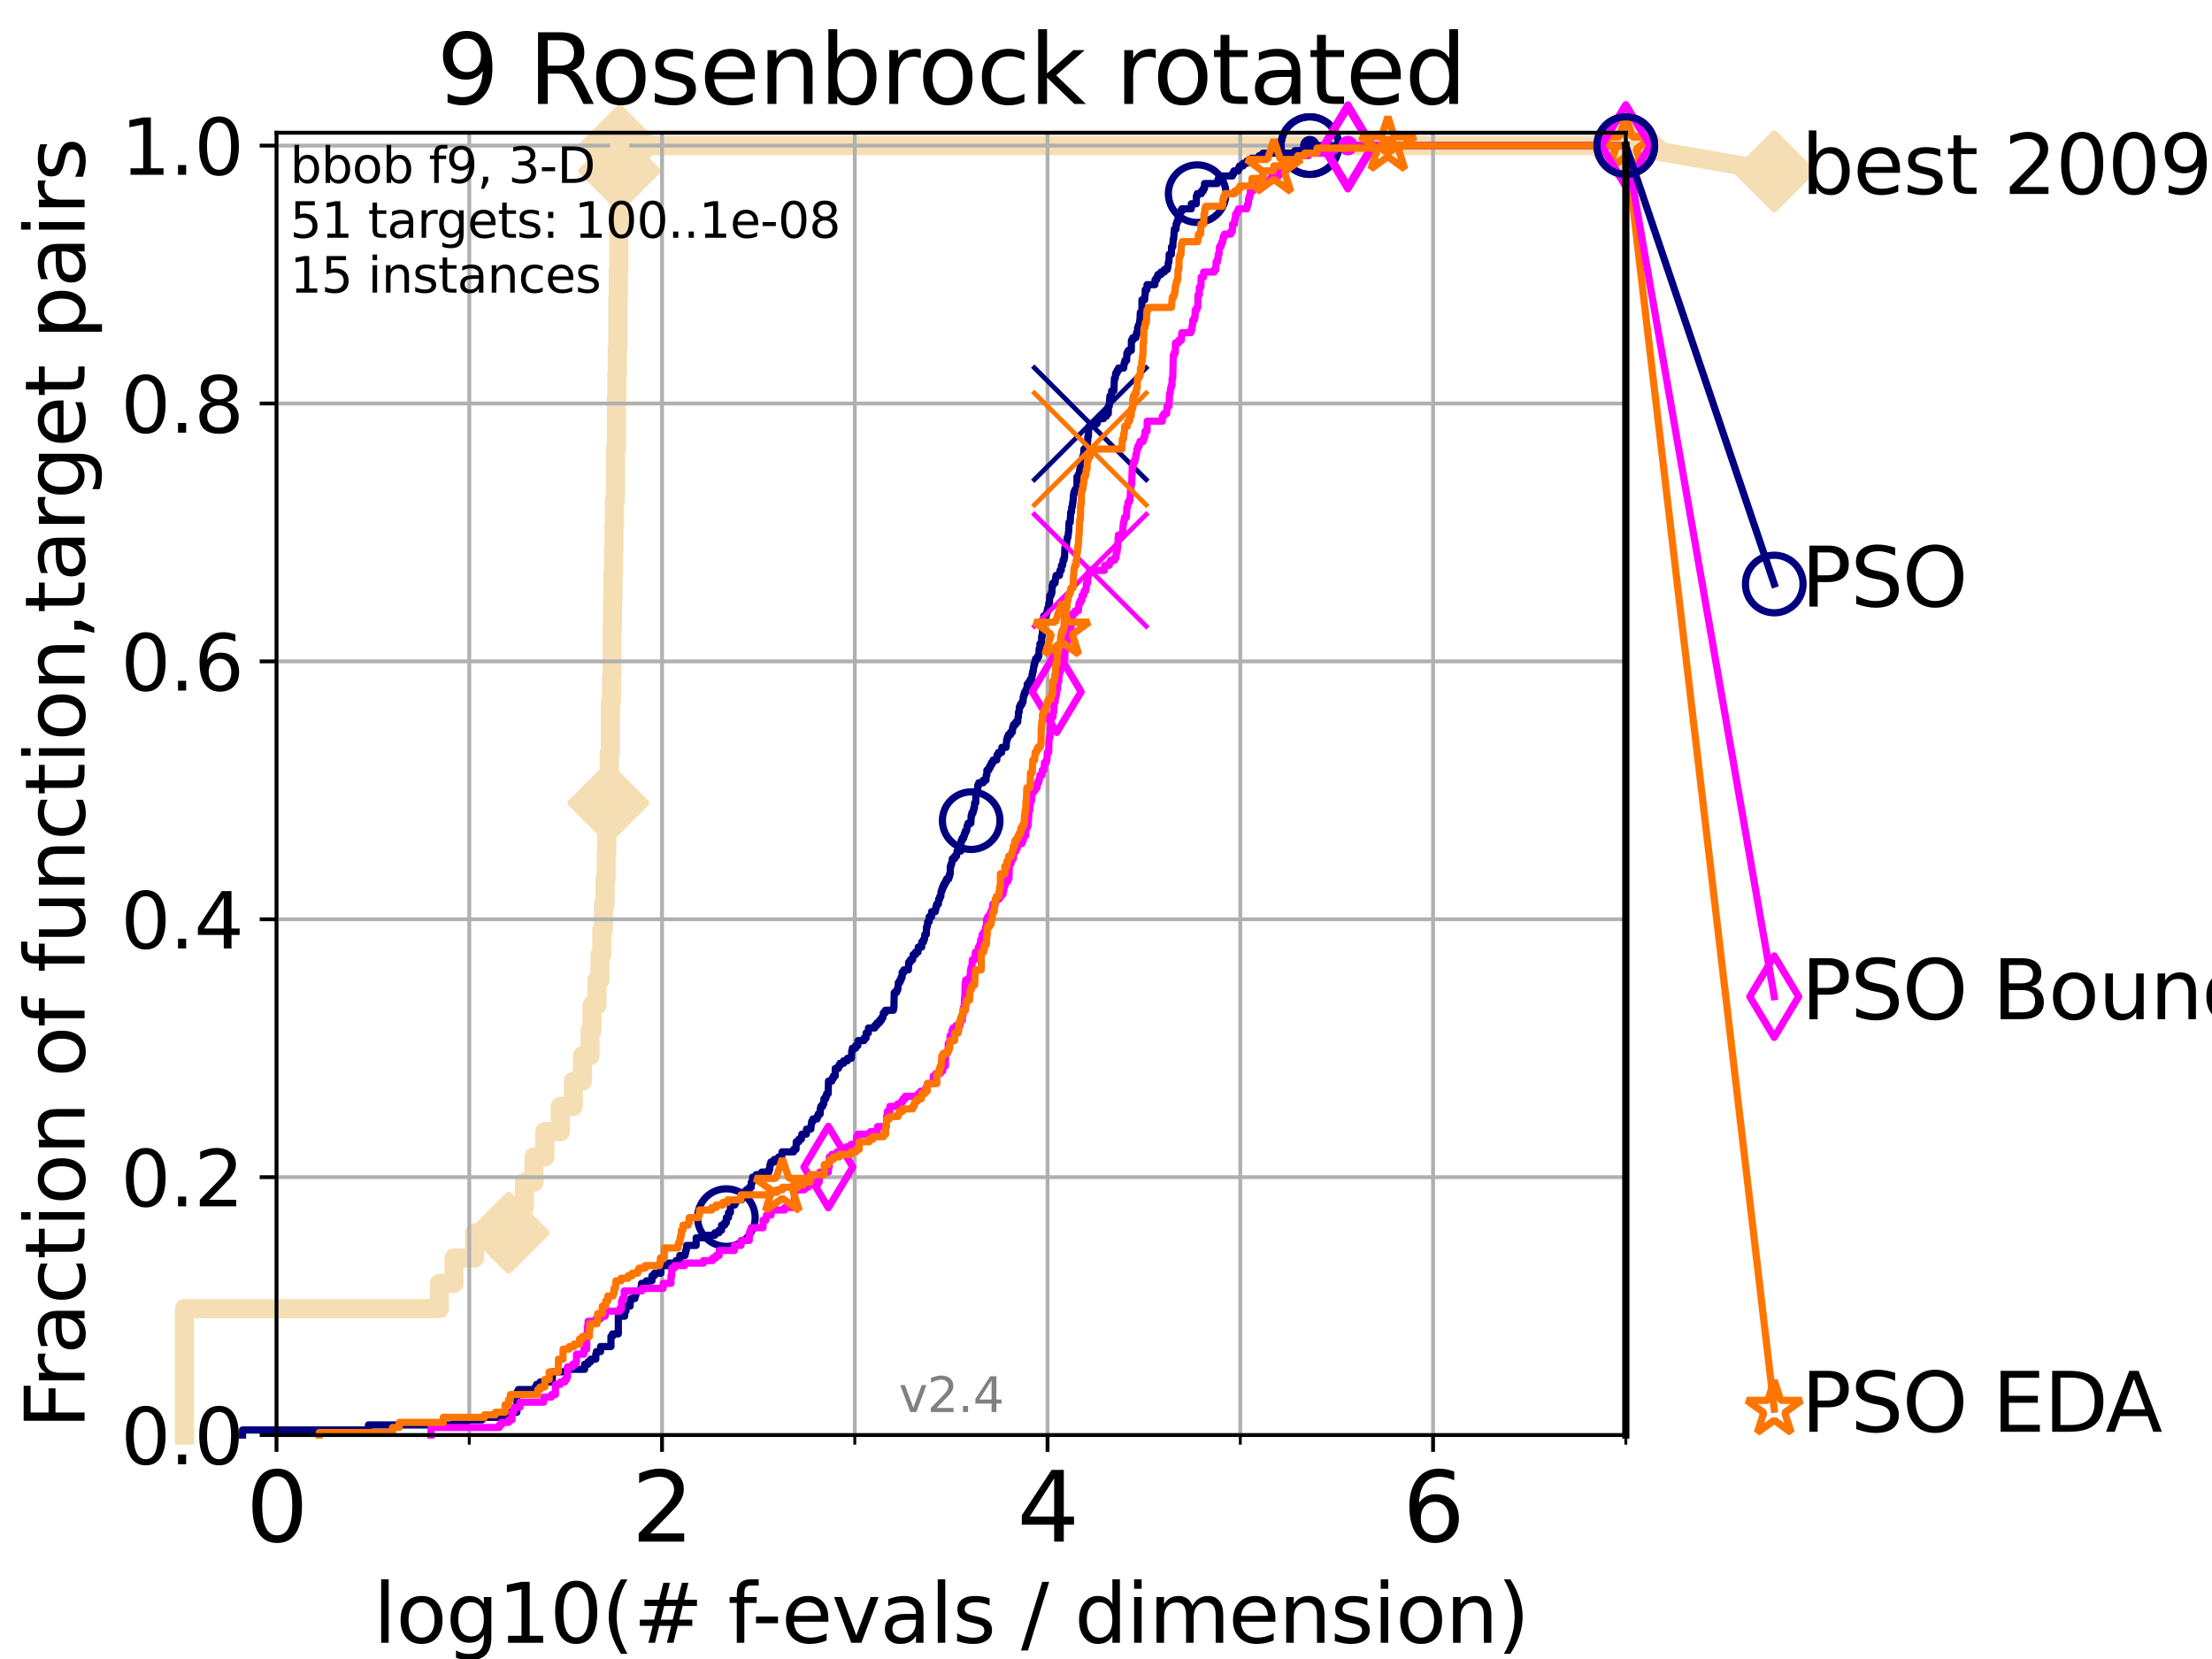 <?xml version="1.0" encoding="utf-8" standalone="no"?>
<!DOCTYPE svg PUBLIC "-//W3C//DTD SVG 1.1//EN"
  "http://www.w3.org/Graphics/SVG/1.1/DTD/svg11.dtd">
<svg height="345.6pt" version="1.1" viewBox="0 0 460.8 345.6" width="460.8pt" xmlns="http://www.w3.org/2000/svg" xmlns:xlink="http://www.w3.org/1999/xlink">
 <defs>
  <style type="text/css">*{stroke-linecap:butt;stroke-linejoin:round;}</style>
 </defs>
 <g id="figure_1">
  <g id="patch_1">
   <path d="M 0 345.6 
L 460.8 345.6 
L 460.8 0 
L 0 0 
z
" style="fill:#ffffff;"/>
  </g>
  <g id="axes_1">
   <g id="patch_2">
    <path d="M 57.6 298.944 
L 338.688 298.944 
L 338.688 27.648 
L 57.6 27.648 
z
" style="fill:#ffffff;"/>
   </g>
   <g id="line2d_1">
    <path d="M 38.441 298.944 
L 38.441 272.61 
L 91.535 272.61 
L 91.535 267.343 
L 94.576 267.343 
L 94.576 262.076 
L 98.881 262.076 
L 98.881 256.809 
L 105.952 256.809 
L 105.952 251.542 
L 109.252 251.542 
L 109.252 246.275 
L 111.239 246.275 
L 111.239 241.009 
L 113.501 241.009 
L 113.501 235.742 
L 116.72 235.742 
L 116.72 230.475 
L 119.436 230.475 
L 119.436 225.208 
L 121.34 225.208 
L 121.34 219.941 
L 122.92 219.941 
L 122.92 214.674 
L 123.327 214.674 
L 123.327 209.407 
L 124.369 209.407 
L 124.369 204.141 
L 124.989 204.141 
L 124.989 198.874 
L 125.352 198.874 
L 125.352 193.607 
L 125.706 193.607 
L 125.706 188.34 
L 126.054 188.34 
L 126.054 183.073 
L 126.282 183.073 
L 126.282 177.806 
L 126.395 177.806 
L 126.395 172.539 
L 126.729 172.539 
L 126.729 167.272 
L 126.839 167.272 
L 126.839 162.006 
L 126.948 162.006 
L 126.948 156.739 
L 127.165 156.739 
L 127.165 146.205 
L 127.379 146.205 
L 127.379 140.938 
L 127.485 140.938 
L 127.485 130.404 
L 127.59 130.404 
L 127.59 125.138 
L 127.695 125.138 
L 127.695 119.871 
L 127.799 119.871 
L 127.799 114.604 
L 127.903 114.604 
L 127.903 109.337 
L 128.006 109.337 
L 128.006 104.07 
L 128.21 104.07 
L 128.21 93.536 
L 128.411 93.536 
L 128.411 83.003 
L 128.511 83.003 
L 128.511 77.736 
L 128.611 77.736 
L 128.611 72.469 
L 128.709 72.469 
L 128.709 61.935 
L 128.808 61.935 
L 128.808 56.668 
L 128.905 56.668 
L 128.905 46.135 
L 129.002 46.135 
L 129.002 35.601 
L 129.099 35.601 
L 129.099 30.334 
L 338.688 30.334 
" style="fill:none;stroke:#f5deb3;stroke-linecap:square;stroke-width:4;"/>
   </g>
   <g id="line2d_2">
    <defs>
     <path d="M 0 7.778 
L 7.778 0 
L 0 -7.778 
L -7.778 0 
z
" id="m277b15591f" style="stroke:#f5deb3;stroke-linejoin:miter;stroke-width:1.5;"/>
    </defs>
    <g>
     <use style="fill:#f5deb3;stroke:#f5deb3;stroke-linejoin:miter;stroke-width:1.5;" x="105.952" xlink:href="#m277b15591f" y="256.809"/>
     <use style="fill:#f5deb3;stroke:#f5deb3;stroke-linejoin:miter;stroke-width:1.5;" x="126.729" xlink:href="#m277b15591f" y="167.272"/>
     <use style="fill:#f5deb3;stroke:#f5deb3;stroke-linejoin:miter;stroke-width:1.5;" x="129.002" xlink:href="#m277b15591f" y="35.601"/>
     <use style="fill:#f5deb3;stroke:#f5deb3;stroke-linejoin:miter;stroke-width:1.5;" x="129.099" xlink:href="#m277b15591f" y="35.601"/>
     <use style="fill:#f5deb3;stroke:#f5deb3;stroke-linejoin:miter;stroke-width:1.5;" x="129.099" xlink:href="#m277b15591f" y="30.334"/>
     <use style="fill:#f5deb3;stroke:#f5deb3;stroke-linejoin:miter;stroke-width:1.5;" x="338.688" xlink:href="#m277b15591f" y="30.334"/>
    </g>
   </g>
   <g id="line2d_3">
    <path style="fill:none;stroke:#f5deb3;stroke-linecap:square;stroke-width:4;"/>
    <g/>
   </g>
   <g id="line2d_4">
    <path d="M 338.688 30.334 
L 369.608 35.706 
" style="fill:none;stroke:#f5deb3;stroke-linecap:square;stroke-width:4;"/>
    <g>
     <use style="fill:#f5deb3;stroke:#f5deb3;stroke-linejoin:miter;stroke-width:1.5;" x="338.688" xlink:href="#m277b15591f" y="30.334"/>
     <use style="fill:#f5deb3;stroke:#f5deb3;stroke-linejoin:miter;stroke-width:1.5;" x="369.608" xlink:href="#m277b15591f" y="35.706"/>
    </g>
   </g>
   <g id="matplotlib.axis_1">
    <g id="xtick_1">
     <g id="line2d_5">
      <path clip-path="url(#pea91fc71fe)" d="M 57.6 298.944 
L 57.6 27.648 
" style="fill:none;stroke:#b0b0b0;stroke-linecap:square;stroke-width:0.8;"/>
     </g>
     <g id="line2d_6">
      <defs>
       <path d="M 0 0 
L 0 3.5 
" id="mcb1d1e18ed" style="stroke:#000000;stroke-width:0.8;"/>
      </defs>
      <g>
       <use style="stroke:#000000;stroke-width:0.8;" x="57.6" xlink:href="#mcb1d1e18ed" y="298.944"/>
      </g>
     </g>
     <g id="text_1">
      <!-- 0 -->
      <g transform="translate(51.237 321.141)scale(0.2 -0.2)">
       <defs>
        <path d="M 2034 4250 
Q 1547 4250 1301 3770 
Q 1056 3291 1056 2328 
Q 1056 1369 1301 889 
Q 1547 409 2034 409 
Q 2525 409 2770 889 
Q 3016 1369 3016 2328 
Q 3016 3291 2770 3770 
Q 2525 4250 2034 4250 
z
M 2034 4750 
Q 2819 4750 3233 4129 
Q 3647 3509 3647 2328 
Q 3647 1150 3233 529 
Q 2819 -91 2034 -91 
Q 1250 -91 836 529 
Q 422 1150 422 2328 
Q 422 3509 836 4129 
Q 1250 4750 2034 4750 
z
" id="DejaVuSans-30" transform="scale(0.016)"/>
       </defs>
       <use xlink:href="#DejaVuSans-30"/>
      </g>
     </g>
    </g>
    <g id="xtick_2">
     <g id="line2d_7">
      <path clip-path="url(#pea91fc71fe)" d="M 137.911 298.944 
L 137.911 27.648 
" style="fill:none;stroke:#b0b0b0;stroke-linecap:square;stroke-width:0.8;"/>
     </g>
     <g id="line2d_8">
      <g>
       <use style="stroke:#000000;stroke-width:0.8;" x="137.911" xlink:href="#mcb1d1e18ed" y="298.944"/>
      </g>
     </g>
     <g id="text_2">
      <!-- 2 -->
      <g transform="translate(131.548 321.141)scale(0.2 -0.2)">
       <defs>
        <path d="M 1228 531 
L 3431 531 
L 3431 0 
L 469 0 
L 469 531 
Q 828 903 1448 1529 
Q 2069 2156 2228 2338 
Q 2531 2678 2651 2914 
Q 2772 3150 2772 3378 
Q 2772 3750 2511 3984 
Q 2250 4219 1831 4219 
Q 1534 4219 1204 4116 
Q 875 4013 500 3803 
L 500 4441 
Q 881 4594 1212 4672 
Q 1544 4750 1819 4750 
Q 2544 4750 2975 4387 
Q 3406 4025 3406 3419 
Q 3406 3131 3298 2873 
Q 3191 2616 2906 2266 
Q 2828 2175 2409 1742 
Q 1991 1309 1228 531 
z
" id="DejaVuSans-32" transform="scale(0.016)"/>
       </defs>
       <use xlink:href="#DejaVuSans-32"/>
      </g>
     </g>
    </g>
    <g id="xtick_3">
     <g id="line2d_9">
      <path clip-path="url(#pea91fc71fe)" d="M 218.222 298.944 
L 218.222 27.648 
" style="fill:none;stroke:#b0b0b0;stroke-linecap:square;stroke-width:0.8;"/>
     </g>
     <g id="line2d_10">
      <g>
       <use style="stroke:#000000;stroke-width:0.8;" x="218.222" xlink:href="#mcb1d1e18ed" y="298.944"/>
      </g>
     </g>
     <g id="text_3">
      <!-- 4 -->
      <g transform="translate(211.859 321.141)scale(0.2 -0.2)">
       <defs>
        <path d="M 2419 4116 
L 825 1625 
L 2419 1625 
L 2419 4116 
z
M 2253 4666 
L 3047 4666 
L 3047 1625 
L 3713 1625 
L 3713 1100 
L 3047 1100 
L 3047 0 
L 2419 0 
L 2419 1100 
L 313 1100 
L 313 1709 
L 2253 4666 
z
" id="DejaVuSans-34" transform="scale(0.016)"/>
       </defs>
       <use xlink:href="#DejaVuSans-34"/>
      </g>
     </g>
    </g>
    <g id="xtick_4">
     <g id="line2d_11">
      <path clip-path="url(#pea91fc71fe)" d="M 298.533 298.944 
L 298.533 27.648 
" style="fill:none;stroke:#b0b0b0;stroke-linecap:square;stroke-width:0.8;"/>
     </g>
     <g id="line2d_12">
      <g>
       <use style="stroke:#000000;stroke-width:0.8;" x="298.533" xlink:href="#mcb1d1e18ed" y="298.944"/>
      </g>
     </g>
     <g id="text_4">
      <!-- 6 -->
      <g transform="translate(292.17 321.141)scale(0.2 -0.2)">
       <defs>
        <path d="M 2113 2584 
Q 1688 2584 1439 2293 
Q 1191 2003 1191 1497 
Q 1191 994 1439 701 
Q 1688 409 2113 409 
Q 2538 409 2786 701 
Q 3034 994 3034 1497 
Q 3034 2003 2786 2293 
Q 2538 2584 2113 2584 
z
M 3366 4563 
L 3366 3988 
Q 3128 4100 2886 4159 
Q 2644 4219 2406 4219 
Q 1781 4219 1451 3797 
Q 1122 3375 1075 2522 
Q 1259 2794 1537 2939 
Q 1816 3084 2150 3084 
Q 2853 3084 3261 2657 
Q 3669 2231 3669 1497 
Q 3669 778 3244 343 
Q 2819 -91 2113 -91 
Q 1303 -91 875 529 
Q 447 1150 447 2328 
Q 447 3434 972 4092 
Q 1497 4750 2381 4750 
Q 2619 4750 2861 4703 
Q 3103 4656 3366 4563 
z
" id="DejaVuSans-36" transform="scale(0.016)"/>
       </defs>
       <use xlink:href="#DejaVuSans-36"/>
      </g>
     </g>
    </g>
    <g id="xtick_5">
     <g id="line2d_13">
      <path clip-path="url(#pea91fc71fe)" d="M 97.755 298.944 
L 97.755 27.648 
" style="fill:none;stroke:#b0b0b0;stroke-linecap:square;stroke-width:0.8;"/>
     </g>
     <g id="line2d_14">
      <defs>
       <path d="M 0 0 
L 0 2 
" id="m9ec79c4e47" style="stroke:#000000;stroke-width:0.6;"/>
      </defs>
      <g>
       <use style="stroke:#000000;stroke-width:0.6;" x="97.755" xlink:href="#m9ec79c4e47" y="298.944"/>
      </g>
     </g>
    </g>
    <g id="xtick_6">
     <g id="line2d_15">
      <path clip-path="url(#pea91fc71fe)" d="M 178.066 298.944 
L 178.066 27.648 
" style="fill:none;stroke:#b0b0b0;stroke-linecap:square;stroke-width:0.8;"/>
     </g>
     <g id="line2d_16">
      <g>
       <use style="stroke:#000000;stroke-width:0.6;" x="178.066" xlink:href="#m9ec79c4e47" y="298.944"/>
      </g>
     </g>
    </g>
    <g id="xtick_7">
     <g id="line2d_17">
      <path clip-path="url(#pea91fc71fe)" d="M 258.377 298.944 
L 258.377 27.648 
" style="fill:none;stroke:#b0b0b0;stroke-linecap:square;stroke-width:0.8;"/>
     </g>
     <g id="line2d_18">
      <g>
       <use style="stroke:#000000;stroke-width:0.6;" x="258.377" xlink:href="#m9ec79c4e47" y="298.944"/>
      </g>
     </g>
    </g>
    <g id="xtick_8">
     <g id="line2d_19">
      <path clip-path="url(#pea91fc71fe)" d="M 338.688 298.944 
L 338.688 27.648 
" style="fill:none;stroke:#b0b0b0;stroke-linecap:square;stroke-width:0.8;"/>
     </g>
     <g id="line2d_20">
      <g>
       <use style="stroke:#000000;stroke-width:0.6;" x="338.688" xlink:href="#m9ec79c4e47" y="298.944"/>
      </g>
     </g>
    </g>
    <g id="text_5">
     <!-- log10(# f-evals / dimension) -->
     <g transform="translate(77.764 342.218)scale(0.17 -0.17)">
      <defs>
       <path d="M 603 4863 
L 1178 4863 
L 1178 0 
L 603 0 
L 603 4863 
z
" id="DejaVuSans-6c" transform="scale(0.016)"/>
       <path d="M 1959 3097 
Q 1497 3097 1228 2736 
Q 959 2375 959 1747 
Q 959 1119 1226 758 
Q 1494 397 1959 397 
Q 2419 397 2687 759 
Q 2956 1122 2956 1747 
Q 2956 2369 2687 2733 
Q 2419 3097 1959 3097 
z
M 1959 3584 
Q 2709 3584 3137 3096 
Q 3566 2609 3566 1747 
Q 3566 888 3137 398 
Q 2709 -91 1959 -91 
Q 1206 -91 779 398 
Q 353 888 353 1747 
Q 353 2609 779 3096 
Q 1206 3584 1959 3584 
z
" id="DejaVuSans-6f" transform="scale(0.016)"/>
       <path d="M 2906 1791 
Q 2906 2416 2648 2759 
Q 2391 3103 1925 3103 
Q 1463 3103 1205 2759 
Q 947 2416 947 1791 
Q 947 1169 1205 825 
Q 1463 481 1925 481 
Q 2391 481 2648 825 
Q 2906 1169 2906 1791 
z
M 3481 434 
Q 3481 -459 3084 -895 
Q 2688 -1331 1869 -1331 
Q 1566 -1331 1297 -1286 
Q 1028 -1241 775 -1147 
L 775 -588 
Q 1028 -725 1275 -790 
Q 1522 -856 1778 -856 
Q 2344 -856 2625 -561 
Q 2906 -266 2906 331 
L 2906 616 
Q 2728 306 2450 153 
Q 2172 0 1784 0 
Q 1141 0 747 490 
Q 353 981 353 1791 
Q 353 2603 747 3093 
Q 1141 3584 1784 3584 
Q 2172 3584 2450 3431 
Q 2728 3278 2906 2969 
L 2906 3500 
L 3481 3500 
L 3481 434 
z
" id="DejaVuSans-67" transform="scale(0.016)"/>
       <path d="M 794 531 
L 1825 531 
L 1825 4091 
L 703 3866 
L 703 4441 
L 1819 4666 
L 2450 4666 
L 2450 531 
L 3481 531 
L 3481 0 
L 794 0 
L 794 531 
z
" id="DejaVuSans-31" transform="scale(0.016)"/>
       <path d="M 1984 4856 
Q 1566 4138 1362 3434 
Q 1159 2731 1159 2009 
Q 1159 1288 1364 580 
Q 1569 -128 1984 -844 
L 1484 -844 
Q 1016 -109 783 600 
Q 550 1309 550 2009 
Q 550 2706 781 3412 
Q 1013 4119 1484 4856 
L 1984 4856 
z
" id="DejaVuSans-28" transform="scale(0.016)"/>
       <path d="M 3272 2816 
L 2363 2816 
L 2100 1772 
L 3016 1772 
L 3272 2816 
z
M 2803 4594 
L 2478 3297 
L 3391 3297 
L 3719 4594 
L 4219 4594 
L 3897 3297 
L 4872 3297 
L 4872 2816 
L 3775 2816 
L 3519 1772 
L 4513 1772 
L 4513 1294 
L 3397 1294 
L 3072 0 
L 2572 0 
L 2894 1294 
L 1978 1294 
L 1656 0 
L 1153 0 
L 1478 1294 
L 494 1294 
L 494 1772 
L 1594 1772 
L 1856 2816 
L 850 2816 
L 850 3297 
L 1978 3297 
L 2297 4594 
L 2803 4594 
z
" id="DejaVuSans-23" transform="scale(0.016)"/>
       <path id="DejaVuSans-20" transform="scale(0.016)"/>
       <path d="M 2375 4863 
L 2375 4384 
L 1825 4384 
Q 1516 4384 1395 4259 
Q 1275 4134 1275 3809 
L 1275 3500 
L 2222 3500 
L 2222 3053 
L 1275 3053 
L 1275 0 
L 697 0 
L 697 3053 
L 147 3053 
L 147 3500 
L 697 3500 
L 697 3744 
Q 697 4328 969 4595 
Q 1241 4863 1831 4863 
L 2375 4863 
z
" id="DejaVuSans-66" transform="scale(0.016)"/>
       <path d="M 313 2009 
L 1997 2009 
L 1997 1497 
L 313 1497 
L 313 2009 
z
" id="DejaVuSans-2d" transform="scale(0.016)"/>
       <path d="M 3597 1894 
L 3597 1613 
L 953 1613 
Q 991 1019 1311 708 
Q 1631 397 2203 397 
Q 2534 397 2845 478 
Q 3156 559 3463 722 
L 3463 178 
Q 3153 47 2828 -22 
Q 2503 -91 2169 -91 
Q 1331 -91 842 396 
Q 353 884 353 1716 
Q 353 2575 817 3079 
Q 1281 3584 2069 3584 
Q 2775 3584 3186 3129 
Q 3597 2675 3597 1894 
z
M 3022 2063 
Q 3016 2534 2758 2815 
Q 2500 3097 2075 3097 
Q 1594 3097 1305 2825 
Q 1016 2553 972 2059 
L 3022 2063 
z
" id="DejaVuSans-65" transform="scale(0.016)"/>
       <path d="M 191 3500 
L 800 3500 
L 1894 563 
L 2988 3500 
L 3597 3500 
L 2284 0 
L 1503 0 
L 191 3500 
z
" id="DejaVuSans-76" transform="scale(0.016)"/>
       <path d="M 2194 1759 
Q 1497 1759 1228 1600 
Q 959 1441 959 1056 
Q 959 750 1161 570 
Q 1363 391 1709 391 
Q 2188 391 2477 730 
Q 2766 1069 2766 1631 
L 2766 1759 
L 2194 1759 
z
M 3341 1997 
L 3341 0 
L 2766 0 
L 2766 531 
Q 2569 213 2275 61 
Q 1981 -91 1556 -91 
Q 1019 -91 701 211 
Q 384 513 384 1019 
Q 384 1609 779 1909 
Q 1175 2209 1959 2209 
L 2766 2209 
L 2766 2266 
Q 2766 2663 2505 2880 
Q 2244 3097 1772 3097 
Q 1472 3097 1187 3025 
Q 903 2953 641 2809 
L 641 3341 
Q 956 3463 1253 3523 
Q 1550 3584 1831 3584 
Q 2591 3584 2966 3190 
Q 3341 2797 3341 1997 
z
" id="DejaVuSans-61" transform="scale(0.016)"/>
       <path d="M 2834 3397 
L 2834 2853 
Q 2591 2978 2328 3040 
Q 2066 3103 1784 3103 
Q 1356 3103 1142 2972 
Q 928 2841 928 2578 
Q 928 2378 1081 2264 
Q 1234 2150 1697 2047 
L 1894 2003 
Q 2506 1872 2764 1633 
Q 3022 1394 3022 966 
Q 3022 478 2636 193 
Q 2250 -91 1575 -91 
Q 1294 -91 989 -36 
Q 684 19 347 128 
L 347 722 
Q 666 556 975 473 
Q 1284 391 1588 391 
Q 1994 391 2212 530 
Q 2431 669 2431 922 
Q 2431 1156 2273 1281 
Q 2116 1406 1581 1522 
L 1381 1569 
Q 847 1681 609 1914 
Q 372 2147 372 2553 
Q 372 3047 722 3315 
Q 1072 3584 1716 3584 
Q 2034 3584 2315 3537 
Q 2597 3491 2834 3397 
z
" id="DejaVuSans-73" transform="scale(0.016)"/>
       <path d="M 1625 4666 
L 2156 4666 
L 531 -594 
L 0 -594 
L 1625 4666 
z
" id="DejaVuSans-2f" transform="scale(0.016)"/>
       <path d="M 2906 2969 
L 2906 4863 
L 3481 4863 
L 3481 0 
L 2906 0 
L 2906 525 
Q 2725 213 2448 61 
Q 2172 -91 1784 -91 
Q 1150 -91 751 415 
Q 353 922 353 1747 
Q 353 2572 751 3078 
Q 1150 3584 1784 3584 
Q 2172 3584 2448 3432 
Q 2725 3281 2906 2969 
z
M 947 1747 
Q 947 1113 1208 752 
Q 1469 391 1925 391 
Q 2381 391 2643 752 
Q 2906 1113 2906 1747 
Q 2906 2381 2643 2742 
Q 2381 3103 1925 3103 
Q 1469 3103 1208 2742 
Q 947 2381 947 1747 
z
" id="DejaVuSans-64" transform="scale(0.016)"/>
       <path d="M 603 3500 
L 1178 3500 
L 1178 0 
L 603 0 
L 603 3500 
z
M 603 4863 
L 1178 4863 
L 1178 4134 
L 603 4134 
L 603 4863 
z
" id="DejaVuSans-69" transform="scale(0.016)"/>
       <path d="M 3328 2828 
Q 3544 3216 3844 3400 
Q 4144 3584 4550 3584 
Q 5097 3584 5394 3201 
Q 5691 2819 5691 2113 
L 5691 0 
L 5113 0 
L 5113 2094 
Q 5113 2597 4934 2840 
Q 4756 3084 4391 3084 
Q 3944 3084 3684 2787 
Q 3425 2491 3425 1978 
L 3425 0 
L 2847 0 
L 2847 2094 
Q 2847 2600 2669 2842 
Q 2491 3084 2119 3084 
Q 1678 3084 1418 2786 
Q 1159 2488 1159 1978 
L 1159 0 
L 581 0 
L 581 3500 
L 1159 3500 
L 1159 2956 
Q 1356 3278 1631 3431 
Q 1906 3584 2284 3584 
Q 2666 3584 2933 3390 
Q 3200 3197 3328 2828 
z
" id="DejaVuSans-6d" transform="scale(0.016)"/>
       <path d="M 3513 2113 
L 3513 0 
L 2938 0 
L 2938 2094 
Q 2938 2591 2744 2837 
Q 2550 3084 2163 3084 
Q 1697 3084 1428 2787 
Q 1159 2491 1159 1978 
L 1159 0 
L 581 0 
L 581 3500 
L 1159 3500 
L 1159 2956 
Q 1366 3272 1645 3428 
Q 1925 3584 2291 3584 
Q 2894 3584 3203 3211 
Q 3513 2838 3513 2113 
z
" id="DejaVuSans-6e" transform="scale(0.016)"/>
       <path d="M 513 4856 
L 1013 4856 
Q 1481 4119 1714 3412 
Q 1947 2706 1947 2009 
Q 1947 1309 1714 600 
Q 1481 -109 1013 -844 
L 513 -844 
Q 928 -128 1133 580 
Q 1338 1288 1338 2009 
Q 1338 2731 1133 3434 
Q 928 4138 513 4856 
z
" id="DejaVuSans-29" transform="scale(0.016)"/>
      </defs>
      <use xlink:href="#DejaVuSans-6c"/>
      <use x="27.783" xlink:href="#DejaVuSans-6f"/>
      <use x="88.965" xlink:href="#DejaVuSans-67"/>
      <use x="152.441" xlink:href="#DejaVuSans-31"/>
      <use x="216.064" xlink:href="#DejaVuSans-30"/>
      <use x="279.688" xlink:href="#DejaVuSans-28"/>
      <use x="318.701" xlink:href="#DejaVuSans-23"/>
      <use x="402.49" xlink:href="#DejaVuSans-20"/>
      <use x="434.277" xlink:href="#DejaVuSans-66"/>
      <use x="463.982" xlink:href="#DejaVuSans-2d"/>
      <use x="500.066" xlink:href="#DejaVuSans-65"/>
      <use x="561.59" xlink:href="#DejaVuSans-76"/>
      <use x="620.77" xlink:href="#DejaVuSans-61"/>
      <use x="682.049" xlink:href="#DejaVuSans-6c"/>
      <use x="709.832" xlink:href="#DejaVuSans-73"/>
      <use x="761.932" xlink:href="#DejaVuSans-20"/>
      <use x="793.719" xlink:href="#DejaVuSans-2f"/>
      <use x="827.41" xlink:href="#DejaVuSans-20"/>
      <use x="859.197" xlink:href="#DejaVuSans-64"/>
      <use x="922.674" xlink:href="#DejaVuSans-69"/>
      <use x="950.457" xlink:href="#DejaVuSans-6d"/>
      <use x="1047.869" xlink:href="#DejaVuSans-65"/>
      <use x="1109.393" xlink:href="#DejaVuSans-6e"/>
      <use x="1172.771" xlink:href="#DejaVuSans-73"/>
      <use x="1224.871" xlink:href="#DejaVuSans-69"/>
      <use x="1252.654" xlink:href="#DejaVuSans-6f"/>
      <use x="1313.836" xlink:href="#DejaVuSans-6e"/>
      <use x="1377.215" xlink:href="#DejaVuSans-29"/>
     </g>
    </g>
   </g>
   <g id="matplotlib.axis_2">
    <g id="ytick_1">
     <g id="line2d_21">
      <path clip-path="url(#pea91fc71fe)" d="M 57.6 298.944 
L 338.688 298.944 
" style="fill:none;stroke:#b0b0b0;stroke-linecap:square;stroke-width:0.8;"/>
     </g>
     <g id="line2d_22">
      <defs>
       <path d="M 0 0 
L -3.5 0 
" id="m8cd980f8f1" style="stroke:#000000;stroke-width:0.8;"/>
      </defs>
      <g>
       <use style="stroke:#000000;stroke-width:0.8;" x="57.6" xlink:href="#m8cd980f8f1" y="298.944"/>
      </g>
     </g>
     <g id="text_6">
      <!-- 0.0 -->
      <g transform="translate(25.155 305.023)scale(0.16 -0.16)">
       <defs>
        <path d="M 684 794 
L 1344 794 
L 1344 0 
L 684 0 
L 684 794 
z
" id="DejaVuSans-2e" transform="scale(0.016)"/>
       </defs>
       <use xlink:href="#DejaVuSans-30"/>
       <use x="63.623" xlink:href="#DejaVuSans-2e"/>
       <use x="95.41" xlink:href="#DejaVuSans-30"/>
      </g>
     </g>
    </g>
    <g id="ytick_2">
     <g id="line2d_23">
      <path clip-path="url(#pea91fc71fe)" d="M 57.6 245.222 
L 338.688 245.222 
" style="fill:none;stroke:#b0b0b0;stroke-linecap:square;stroke-width:0.8;"/>
     </g>
     <g id="line2d_24">
      <g>
       <use style="stroke:#000000;stroke-width:0.8;" x="57.6" xlink:href="#m8cd980f8f1" y="245.222"/>
      </g>
     </g>
     <g id="text_7">
      <!-- 0.2 -->
      <g transform="translate(25.155 251.301)scale(0.16 -0.16)">
       <use xlink:href="#DejaVuSans-30"/>
       <use x="63.623" xlink:href="#DejaVuSans-2e"/>
       <use x="95.41" xlink:href="#DejaVuSans-32"/>
      </g>
     </g>
    </g>
    <g id="ytick_3">
     <g id="line2d_25">
      <path clip-path="url(#pea91fc71fe)" d="M 57.6 191.5 
L 338.688 191.5 
" style="fill:none;stroke:#b0b0b0;stroke-linecap:square;stroke-width:0.8;"/>
     </g>
     <g id="line2d_26">
      <g>
       <use style="stroke:#000000;stroke-width:0.8;" x="57.6" xlink:href="#m8cd980f8f1" y="191.5"/>
      </g>
     </g>
     <g id="text_8">
      <!-- 0.4 -->
      <g transform="translate(25.155 197.579)scale(0.16 -0.16)">
       <use xlink:href="#DejaVuSans-30"/>
       <use x="63.623" xlink:href="#DejaVuSans-2e"/>
       <use x="95.41" xlink:href="#DejaVuSans-34"/>
      </g>
     </g>
    </g>
    <g id="ytick_4">
     <g id="line2d_27">
      <path clip-path="url(#pea91fc71fe)" d="M 57.6 137.778 
L 338.688 137.778 
" style="fill:none;stroke:#b0b0b0;stroke-linecap:square;stroke-width:0.8;"/>
     </g>
     <g id="line2d_28">
      <g>
       <use style="stroke:#000000;stroke-width:0.8;" x="57.6" xlink:href="#m8cd980f8f1" y="137.778"/>
      </g>
     </g>
     <g id="text_9">
      <!-- 0.6 -->
      <g transform="translate(25.155 143.857)scale(0.16 -0.16)">
       <use xlink:href="#DejaVuSans-30"/>
       <use x="63.623" xlink:href="#DejaVuSans-2e"/>
       <use x="95.41" xlink:href="#DejaVuSans-36"/>
      </g>
     </g>
    </g>
    <g id="ytick_5">
     <g id="line2d_29">
      <path clip-path="url(#pea91fc71fe)" d="M 57.6 84.056 
L 338.688 84.056 
" style="fill:none;stroke:#b0b0b0;stroke-linecap:square;stroke-width:0.8;"/>
     </g>
     <g id="line2d_30">
      <g>
       <use style="stroke:#000000;stroke-width:0.8;" x="57.6" xlink:href="#m8cd980f8f1" y="84.056"/>
      </g>
     </g>
     <g id="text_10">
      <!-- 0.8 -->
      <g transform="translate(25.155 90.135)scale(0.16 -0.16)">
       <defs>
        <path d="M 2034 2216 
Q 1584 2216 1326 1975 
Q 1069 1734 1069 1313 
Q 1069 891 1326 650 
Q 1584 409 2034 409 
Q 2484 409 2743 651 
Q 3003 894 3003 1313 
Q 3003 1734 2745 1975 
Q 2488 2216 2034 2216 
z
M 1403 2484 
Q 997 2584 770 2862 
Q 544 3141 544 3541 
Q 544 4100 942 4425 
Q 1341 4750 2034 4750 
Q 2731 4750 3128 4425 
Q 3525 4100 3525 3541 
Q 3525 3141 3298 2862 
Q 3072 2584 2669 2484 
Q 3125 2378 3379 2068 
Q 3634 1759 3634 1313 
Q 3634 634 3220 271 
Q 2806 -91 2034 -91 
Q 1263 -91 848 271 
Q 434 634 434 1313 
Q 434 1759 690 2068 
Q 947 2378 1403 2484 
z
M 1172 3481 
Q 1172 3119 1398 2916 
Q 1625 2713 2034 2713 
Q 2441 2713 2670 2916 
Q 2900 3119 2900 3481 
Q 2900 3844 2670 4047 
Q 2441 4250 2034 4250 
Q 1625 4250 1398 4047 
Q 1172 3844 1172 3481 
z
" id="DejaVuSans-38" transform="scale(0.016)"/>
       </defs>
       <use xlink:href="#DejaVuSans-30"/>
       <use x="63.623" xlink:href="#DejaVuSans-2e"/>
       <use x="95.41" xlink:href="#DejaVuSans-38"/>
      </g>
     </g>
    </g>
    <g id="ytick_6">
     <g id="line2d_31">
      <path clip-path="url(#pea91fc71fe)" d="M 57.6 30.334 
L 338.688 30.334 
" style="fill:none;stroke:#b0b0b0;stroke-linecap:square;stroke-width:0.8;"/>
     </g>
     <g id="line2d_32">
      <g>
       <use style="stroke:#000000;stroke-width:0.8;" x="57.6" xlink:href="#m8cd980f8f1" y="30.334"/>
      </g>
     </g>
     <g id="text_11">
      <!-- 1.0 -->
      <g transform="translate(25.155 36.413)scale(0.16 -0.16)">
       <use xlink:href="#DejaVuSans-31"/>
       <use x="63.623" xlink:href="#DejaVuSans-2e"/>
       <use x="95.41" xlink:href="#DejaVuSans-30"/>
      </g>
     </g>
    </g>
    <g id="text_12">
     <!-- Fraction of function,target pairs -->
     <g transform="translate(17.62 297.681)rotate(-90)scale(0.17 -0.17)">
      <defs>
       <path d="M 628 4666 
L 3309 4666 
L 3309 4134 
L 1259 4134 
L 1259 2759 
L 3109 2759 
L 3109 2228 
L 1259 2228 
L 1259 0 
L 628 0 
L 628 4666 
z
" id="DejaVuSans-46" transform="scale(0.016)"/>
       <path d="M 2631 2963 
Q 2534 3019 2420 3045 
Q 2306 3072 2169 3072 
Q 1681 3072 1420 2755 
Q 1159 2438 1159 1844 
L 1159 0 
L 581 0 
L 581 3500 
L 1159 3500 
L 1159 2956 
Q 1341 3275 1631 3429 
Q 1922 3584 2338 3584 
Q 2397 3584 2469 3576 
Q 2541 3569 2628 3553 
L 2631 2963 
z
" id="DejaVuSans-72" transform="scale(0.016)"/>
       <path d="M 3122 3366 
L 3122 2828 
Q 2878 2963 2633 3030 
Q 2388 3097 2138 3097 
Q 1578 3097 1268 2742 
Q 959 2388 959 1747 
Q 959 1106 1268 751 
Q 1578 397 2138 397 
Q 2388 397 2633 464 
Q 2878 531 3122 666 
L 3122 134 
Q 2881 22 2623 -34 
Q 2366 -91 2075 -91 
Q 1284 -91 818 406 
Q 353 903 353 1747 
Q 353 2603 823 3093 
Q 1294 3584 2113 3584 
Q 2378 3584 2631 3529 
Q 2884 3475 3122 3366 
z
" id="DejaVuSans-63" transform="scale(0.016)"/>
       <path d="M 1172 4494 
L 1172 3500 
L 2356 3500 
L 2356 3053 
L 1172 3053 
L 1172 1153 
Q 1172 725 1289 603 
Q 1406 481 1766 481 
L 2356 481 
L 2356 0 
L 1766 0 
Q 1100 0 847 248 
Q 594 497 594 1153 
L 594 3053 
L 172 3053 
L 172 3500 
L 594 3500 
L 594 4494 
L 1172 4494 
z
" id="DejaVuSans-74" transform="scale(0.016)"/>
       <path d="M 544 1381 
L 544 3500 
L 1119 3500 
L 1119 1403 
Q 1119 906 1312 657 
Q 1506 409 1894 409 
Q 2359 409 2629 706 
Q 2900 1003 2900 1516 
L 2900 3500 
L 3475 3500 
L 3475 0 
L 2900 0 
L 2900 538 
Q 2691 219 2414 64 
Q 2138 -91 1772 -91 
Q 1169 -91 856 284 
Q 544 659 544 1381 
z
M 1991 3584 
L 1991 3584 
z
" id="DejaVuSans-75" transform="scale(0.016)"/>
       <path d="M 750 794 
L 1409 794 
L 1409 256 
L 897 -744 
L 494 -744 
L 750 256 
L 750 794 
z
" id="DejaVuSans-2c" transform="scale(0.016)"/>
       <path d="M 1159 525 
L 1159 -1331 
L 581 -1331 
L 581 3500 
L 1159 3500 
L 1159 2969 
Q 1341 3281 1617 3432 
Q 1894 3584 2278 3584 
Q 2916 3584 3314 3078 
Q 3713 2572 3713 1747 
Q 3713 922 3314 415 
Q 2916 -91 2278 -91 
Q 1894 -91 1617 61 
Q 1341 213 1159 525 
z
M 3116 1747 
Q 3116 2381 2855 2742 
Q 2594 3103 2138 3103 
Q 1681 3103 1420 2742 
Q 1159 2381 1159 1747 
Q 1159 1113 1420 752 
Q 1681 391 2138 391 
Q 2594 391 2855 752 
Q 3116 1113 3116 1747 
z
" id="DejaVuSans-70" transform="scale(0.016)"/>
      </defs>
      <use xlink:href="#DejaVuSans-46"/>
      <use x="50.27" xlink:href="#DejaVuSans-72"/>
      <use x="91.383" xlink:href="#DejaVuSans-61"/>
      <use x="152.662" xlink:href="#DejaVuSans-63"/>
      <use x="207.643" xlink:href="#DejaVuSans-74"/>
      <use x="246.852" xlink:href="#DejaVuSans-69"/>
      <use x="274.635" xlink:href="#DejaVuSans-6f"/>
      <use x="335.816" xlink:href="#DejaVuSans-6e"/>
      <use x="399.195" xlink:href="#DejaVuSans-20"/>
      <use x="430.982" xlink:href="#DejaVuSans-6f"/>
      <use x="492.164" xlink:href="#DejaVuSans-66"/>
      <use x="527.369" xlink:href="#DejaVuSans-20"/>
      <use x="559.156" xlink:href="#DejaVuSans-66"/>
      <use x="594.361" xlink:href="#DejaVuSans-75"/>
      <use x="657.74" xlink:href="#DejaVuSans-6e"/>
      <use x="721.119" xlink:href="#DejaVuSans-63"/>
      <use x="776.1" xlink:href="#DejaVuSans-74"/>
      <use x="815.309" xlink:href="#DejaVuSans-69"/>
      <use x="843.092" xlink:href="#DejaVuSans-6f"/>
      <use x="904.273" xlink:href="#DejaVuSans-6e"/>
      <use x="967.652" xlink:href="#DejaVuSans-2c"/>
      <use x="999.439" xlink:href="#DejaVuSans-74"/>
      <use x="1038.648" xlink:href="#DejaVuSans-61"/>
      <use x="1099.928" xlink:href="#DejaVuSans-72"/>
      <use x="1139.291" xlink:href="#DejaVuSans-67"/>
      <use x="1202.768" xlink:href="#DejaVuSans-65"/>
      <use x="1264.291" xlink:href="#DejaVuSans-74"/>
      <use x="1303.5" xlink:href="#DejaVuSans-20"/>
      <use x="1335.287" xlink:href="#DejaVuSans-70"/>
      <use x="1398.764" xlink:href="#DejaVuSans-61"/>
      <use x="1460.043" xlink:href="#DejaVuSans-69"/>
      <use x="1487.826" xlink:href="#DejaVuSans-72"/>
      <use x="1528.939" xlink:href="#DejaVuSans-73"/>
     </g>
    </g>
   </g>
   <g id="line2d_33">
    <defs>
     <path d="M 0 1.5 
C 0.398 1.5 0.779 1.342 1.061 1.061 
C 1.342 0.779 1.5 0.398 1.5 0 
C 1.5 -0.398 1.342 -0.779 1.061 -1.061 
C 0.779 -1.342 0.398 -1.5 0 -1.5 
C -0.398 -1.5 -0.779 -1.342 -1.061 -1.061 
C -1.342 -0.779 -1.5 -0.398 -1.5 0 
C -1.5 0.398 -1.342 0.779 -1.061 1.061 
C -0.779 1.342 -0.398 1.5 0 1.5 
z
" id="m3b1f1a95c5" style="stroke:#f5deb3;"/>
    </defs>
    <g>
     <use style="fill:#f5deb3;stroke:#f5deb3;" x="129.099" xlink:href="#m3b1f1a95c5" y="30.334"/>
     <use style="fill:#f5deb3;stroke:#f5deb3;" x="129.099" xlink:href="#m3b1f1a95c5" y="30.334"/>
    </g>
   </g>
   <g id="line2d_34">
    <defs>
     <path d="M 0 1.5 
C 0.398 1.5 0.779 1.342 1.061 1.061 
C 1.342 0.779 1.5 0.398 1.5 0 
C 1.5 -0.398 1.342 -0.779 1.061 -1.061 
C 0.779 -1.342 0.398 -1.5 0 -1.5 
C -0.398 -1.5 -0.779 -1.342 -1.061 -1.061 
C -1.342 -0.779 -1.5 -0.398 -1.5 0 
C -1.5 0.398 -1.342 0.779 -1.061 1.061 
C -0.779 1.342 -0.398 1.5 0 1.5 
z
" id="mb4a012a57a" style="stroke:#000080;"/>
    </defs>
    <g>
     <use style="fill:#000080;stroke:#000080;" x="272.865" xlink:href="#mb4a012a57a" y="30.334"/>
     <use style="fill:#000080;stroke:#000080;" x="272.865" xlink:href="#mb4a012a57a" y="30.334"/>
    </g>
   </g>
   <g id="line2d_35">
    <path d="M 50.529 298.944 
L 50.529 297.891 
L 76.759 297.891 
L 76.759 296.837 
L 94.576 296.837 
L 94.576 296.311 
L 97.164 296.311 
L 97.164 295.784 
L 100.444 295.784 
L 100.444 295.257 
L 105.952 295.257 
L 105.952 294.731 
L 106.312 294.731 
L 106.312 294.204 
L 107.68 294.204 
L 107.68 289.99 
L 108.006 289.99 
L 108.006 289.464 
L 111.506 289.464 
L 111.506 288.937 
L 111.768 288.937 
L 111.768 288.41 
L 112.532 288.41 
L 112.532 287.884 
L 115.077 287.884 
L 115.077 285.777 
L 118.04 285.777 
L 118.04 285.25 
L 121.785 285.25 
L 121.785 284.197 
L 122.503 284.197 
L 122.503 283.67 
L 123.057 283.67 
L 123.057 283.143 
L 124.114 283.143 
L 124.114 282.09 
L 124.242 282.09 
L 124.242 281.563 
L 125.111 281.563 
L 125.111 280.51 
L 127.272 280.51 
L 127.272 278.403 
L 127.59 278.403 
L 127.59 277.877 
L 128.808 277.877 
L 128.808 274.19 
L 130.128 274.19 
L 130.128 273.136 
L 130.398 273.136 
L 130.398 272.083 
L 131.27 272.083 
L 131.27 271.03 
L 131.44 271.03 
L 131.44 270.503 
L 132.263 270.503 
L 132.263 269.976 
L 132.423 269.976 
L 132.423 269.45 
L 132.581 269.45 
L 132.581 268.923 
L 133.503 268.923 
L 133.578 267.87 
L 133.652 267.87 
L 133.652 267.343 
L 134.661 267.343 
L 134.661 266.816 
L 135.813 266.816 
L 135.813 265.763 
L 136.33 265.763 
L 136.33 265.236 
L 137.677 265.236 
L 137.677 263.656 
L 139.307 263.656 
L 139.307 263.129 
L 140.847 263.129 
L 140.847 262.603 
L 141.615 262.603 
L 141.615 261.549 
L 142.708 261.549 
L 142.708 261.023 
L 142.84 261.023 
L 142.84 260.496 
L 142.971 260.496 
L 143.058 259.443 
L 145.021 259.443 
L 145.021 257.862 
L 146.784 257.862 
L 146.784 257.336 
L 148.92 257.336 
L 148.92 256.809 
L 149.765 256.809 
L 149.765 256.282 
L 150.316 256.282 
L 150.316 255.229 
L 150.96 255.229 
L 150.96 254.702 
L 151.314 254.702 
L 151.314 253.649 
L 151.766 253.649 
L 151.766 252.596 
L 152.156 252.596 
L 152.156 251.016 
L 153.081 251.016 
L 153.081 250.489 
L 153.347 250.489 
L 153.347 249.962 
L 154.485 249.962 
L 154.485 248.909 
L 154.686 248.909 
L 154.686 248.382 
L 155.468 248.382 
L 155.468 247.855 
L 156.094 247.855 
L 156.094 247.329 
L 156.499 247.329 
L 156.499 246.275 
L 156.777 246.275 
L 156.777 245.222 
L 157.529 245.222 
L 157.529 244.695 
L 158.679 244.695 
L 158.679 244.169 
L 160.152 244.169 
L 160.152 243.642 
L 160.346 243.642 
L 160.41 242.589 
L 160.585 242.589 
L 160.585 242.062 
L 161.299 242.062 
L 161.299 241.535 
L 162.203 241.535 
L 162.203 241.009 
L 162.827 241.009 
L 162.924 239.955 
L 165.327 239.955 
L 165.327 239.428 
L 165.826 239.428 
L 165.873 237.848 
L 166.415 237.848 
L 166.415 237.322 
L 166.94 237.322 
L 167.038 236.268 
L 167.986 236.268 
L 168.006 235.215 
L 168.914 235.215 
L 169.002 234.162 
L 169.07 234.162 
L 169.07 233.635 
L 169.331 233.635 
L 169.331 233.108 
L 170.211 233.108 
L 170.211 232.582 
L 170.446 232.582 
L 170.446 232.055 
L 170.864 232.055 
L 170.864 231.001 
L 170.987 231.001 
L 170.987 230.475 
L 171.383 230.475 
L 171.383 229.948 
L 171.62 229.948 
L 171.637 228.895 
L 172.011 228.895 
L 172.011 228.368 
L 172.2 228.368 
L 172.2 227.841 
L 172.522 227.841 
L 172.594 225.208 
L 173.311 225.208 
L 173.311 224.681 
L 173.591 224.681 
L 173.591 224.155 
L 173.992 224.155 
L 174 222.575 
L 174.669 222.575 
L 174.669 222.048 
L 174.97 222.048 
L 174.97 221.521 
L 175.724 221.521 
L 175.724 220.994 
L 176.517 220.994 
L 176.517 220.468 
L 177.348 220.468 
L 177.439 218.888 
L 177.559 218.888 
L 177.559 218.361 
L 178.246 218.361 
L 178.246 217.834 
L 178.689 217.834 
L 178.745 216.781 
L 179.985 216.781 
L 179.985 216.254 
L 180.417 216.254 
L 180.417 215.201 
L 180.889 215.201 
L 180.913 214.148 
L 182.225 214.148 
L 182.225 213.621 
L 182.669 213.621 
L 182.669 213.094 
L 183.209 213.094 
L 183.209 212.567 
L 183.616 212.567 
L 183.616 212.041 
L 183.922 212.041 
L 184.021 210.987 
L 184.442 210.987 
L 184.442 210.461 
L 186.102 210.461 
L 186.102 209.934 
L 186.219 209.934 
L 186.288 206.774 
L 186.764 206.774 
L 186.764 206.247 
L 187.01 206.247 
L 187.114 205.194 
L 187.138 205.194 
L 187.138 204.667 
L 187.47 204.667 
L 187.47 204.141 
L 187.709 204.141 
L 187.709 203.614 
L 187.928 203.614 
L 187.928 202.56 
L 188.291 202.56 
L 188.291 202.034 
L 189.238 202.034 
L 189.287 200.454 
L 189.647 200.454 
L 189.647 199.927 
L 190.116 199.927 
L 190.212 198.874 
L 190.715 198.874 
L 190.715 198.347 
L 191.247 198.347 
L 191.285 197.294 
L 192.006 197.294 
L 192.006 196.24 
L 192.388 196.24 
L 192.388 195.714 
L 192.574 195.714 
L 192.66 194.66 
L 192.972 194.66 
L 193.014 193.08 
L 193.185 193.08 
L 193.234 192.027 
L 193.562 192.027 
L 193.562 190.973 
L 194.06 190.973 
L 194.06 189.92 
L 194.846 189.92 
L 194.846 189.393 
L 194.965 189.393 
L 194.965 188.867 
L 195.112 188.867 
L 195.112 188.34 
L 195.487 188.34 
L 195.544 187.287 
L 195.771 187.287 
L 195.771 186.76 
L 195.993 186.76 
L 196.043 185.706 
L 196.208 185.706 
L 196.208 185.18 
L 196.398 185.18 
L 196.398 184.653 
L 196.644 184.653 
L 196.644 184.126 
L 196.934 184.126 
L 196.934 183.6 
L 197.208 183.6 
L 197.208 183.073 
L 197.656 183.073 
L 197.656 182.546 
L 197.821 182.546 
L 197.821 182.02 
L 197.956 182.02 
L 197.961 180.44 
L 198.126 180.44 
L 198.126 179.913 
L 198.287 179.913 
L 198.396 178.86 
L 198.887 178.86 
L 198.887 178.333 
L 199.271 178.333 
L 199.374 177.28 
L 200.174 177.28 
L 200.21 175.173 
L 200.411 175.173 
L 200.411 174.646 
L 200.738 174.646 
L 200.738 174.119 
L 200.911 174.119 
L 200.911 173.593 
L 201.12 173.593 
L 201.12 173.066 
L 201.371 173.066 
L 201.476 172.013 
L 201.671 172.013 
L 201.671 171.486 
L 202.245 171.486 
L 202.318 169.906 
L 202.443 169.906 
L 202.443 169.379 
L 202.693 169.379 
L 202.693 168.853 
L 202.848 168.853 
L 202.848 168.326 
L 203.004 168.326 
L 203.018 167.272 
L 203.264 167.272 
L 203.279 165.692 
L 203.387 165.692 
L 203.441 164.639 
L 203.673 164.639 
L 203.673 163.586 
L 203.894 163.586 
L 203.894 163.059 
L 204.827 163.059 
L 204.827 162.532 
L 205.405 162.532 
L 205.446 161.479 
L 205.585 161.479 
L 205.585 160.426 
L 205.998 160.426 
L 205.998 159.899 
L 206.289 159.899 
L 206.289 159.372 
L 206.554 159.372 
L 206.554 158.846 
L 206.89 158.846 
L 206.89 158.319 
L 207.637 158.319 
L 207.705 157.265 
L 208.002 157.265 
L 208.002 156.739 
L 208.663 156.739 
L 208.708 155.685 
L 209.594 155.685 
L 209.699 154.105 
L 209.834 154.105 
L 209.834 153.579 
L 210.056 153.579 
L 210.056 153.052 
L 210.515 153.052 
L 210.515 152.525 
L 210.892 152.525 
L 210.955 151.472 
L 211.132 151.472 
L 211.132 150.945 
L 211.586 150.945 
L 211.586 150.419 
L 212.002 150.419 
L 212.083 149.365 
L 212.149 149.365 
L 212.175 148.312 
L 212.332 148.312 
L 212.349 147.258 
L 212.574 147.258 
L 212.574 146.732 
L 212.907 146.732 
L 212.907 146.205 
L 213.128 146.205 
L 213.154 145.152 
L 213.294 145.152 
L 213.294 144.625 
L 213.473 144.625 
L 213.473 144.098 
L 213.754 144.098 
L 213.754 143.572 
L 213.984 143.572 
L 213.988 142.518 
L 214.372 142.518 
L 214.372 141.992 
L 214.676 141.992 
L 214.676 141.465 
L 214.958 141.465 
L 215.024 140.411 
L 215.118 140.411 
L 215.118 139.885 
L 215.243 139.885 
L 215.34 138.831 
L 215.43 138.831 
L 215.43 138.305 
L 215.575 138.305 
L 215.575 137.778 
L 215.715 137.778 
L 215.715 137.251 
L 216.133 137.251 
L 216.133 136.725 
L 216.414 136.725 
L 216.471 135.145 
L 216.624 135.145 
L 216.639 134.091 
L 216.97 134.091 
L 217.004 132.511 
L 217.127 132.511 
L 217.201 130.404 
L 217.256 130.404 
L 217.341 129.351 
L 217.414 129.351 
L 217.437 128.298 
L 217.963 128.298 
L 217.963 127.771 
L 218.124 127.771 
L 218.124 127.244 
L 218.244 127.244 
L 218.244 126.718 
L 218.477 126.718 
L 218.477 125.664 
L 218.61 125.664 
L 218.684 124.084 
L 218.946 124.084 
L 218.946 123.558 
L 219.126 123.558 
L 219.192 121.977 
L 219.34 121.977 
L 219.34 121.451 
L 219.789 121.451 
L 219.882 120.397 
L 219.992 120.397 
L 219.992 119.871 
L 220.707 119.871 
L 220.812 118.817 
L 221.075 118.817 
L 221.128 117.764 
L 221.368 117.764 
L 221.453 116.711 
L 221.642 116.711 
L 221.642 116.184 
L 221.758 116.184 
L 221.84 114.077 
L 222.137 114.077 
L 222.243 112.497 
L 222.315 112.497 
L 222.315 111.97 
L 222.465 111.97 
L 222.574 110.917 
L 222.609 110.917 
L 222.704 108.81 
L 222.944 108.81 
L 223.043 106.704 
L 223.201 106.704 
L 223.261 105.65 
L 223.37 105.65 
L 223.456 104.597 
L 223.528 104.597 
L 223.622 103.017 
L 223.714 103.017 
L 223.714 102.49 
L 223.943 102.49 
L 223.943 101.963 
L 224.357 101.963 
L 224.357 99.33 
L 224.647 99.33 
L 224.647 98.803 
L 224.841 98.803 
L 224.929 97.75 
L 225.067 97.75 
L 225.067 97.223 
L 225.54 97.223 
L 225.552 95.116 
L 225.704 95.116 
L 225.808 93.536 
L 226.269 93.536 
L 226.269 93.01 
L 226.474 93.01 
L 226.545 91.956 
L 226.595 91.956 
L 226.614 90.903 
L 226.733 90.903 
L 226.785 89.323 
L 226.861 89.323 
L 226.861 88.796 
L 227.1 88.796 
L 227.1 88.27 
L 228.536 88.27 
L 228.536 87.743 
L 228.725 87.743 
L 228.725 87.216 
L 229.893 87.216 
L 229.893 86.69 
L 230.506 86.69 
L 230.506 86.163 
L 230.882 86.163 
L 230.896 84.583 
L 231.087 84.583 
L 231.168 83.003 
L 231.214 83.003 
L 231.214 82.476 
L 231.549 82.476 
L 231.58 81.423 
L 232.045 81.423 
L 232.155 78.789 
L 232.334 78.789 
L 232.414 77.736 
L 232.692 77.736 
L 232.692 77.209 
L 232.992 77.209 
L 232.992 76.682 
L 234.075 76.682 
L 234.173 75.629 
L 234.331 75.629 
L 234.331 75.102 
L 234.691 75.102 
L 234.75 73.522 
L 235.037 73.522 
L 235.037 72.996 
L 235.671 72.996 
L 235.697 70.889 
L 235.968 70.889 
L 235.968 70.362 
L 236.609 70.362 
L 236.609 69.836 
L 236.773 69.836 
L 236.773 69.309 
L 236.976 69.309 
L 236.976 68.255 
L 237.145 68.255 
L 237.145 67.729 
L 237.364 67.729 
L 237.439 66.675 
L 237.478 66.675 
L 237.552 65.095 
L 237.886 65.095 
L 237.886 62.462 
L 238.447 62.462 
L 238.52 61.409 
L 238.57 61.409 
L 238.57 60.355 
L 238.94 60.355 
L 238.953 59.302 
L 240.588 59.302 
L 240.622 58.248 
L 240.98 58.248 
L 240.98 57.722 
L 241.203 57.722 
L 241.203 57.195 
L 241.856 57.195 
L 241.856 56.668 
L 242.557 56.668 
L 242.557 56.142 
L 243.188 56.142 
L 243.188 55.615 
L 243.306 55.615 
L 243.405 54.562 
L 243.513 54.562 
L 243.562 52.982 
L 244.022 52.982 
L 244.058 51.402 
L 244.312 51.402 
L 244.395 49.821 
L 244.495 49.821 
L 244.594 48.241 
L 244.645 48.241 
L 244.645 47.715 
L 245.002 47.715 
L 245.002 46.661 
L 245.183 46.661 
L 245.183 46.135 
L 245.413 46.135 
L 245.413 44.555 
L 245.827 44.555 
L 245.827 44.028 
L 246.2 44.028 
L 246.2 43.501 
L 248.168 43.501 
L 248.168 42.448 
L 249.215 42.448 
L 249.215 40.868 
L 249.392 40.868 
L 249.392 40.341 
L 250.274 40.341 
L 250.274 39.814 
L 250.653 39.814 
L 250.653 39.288 
L 250.925 39.288 
L 250.925 38.234 
L 253.613 38.234 
L 253.613 37.708 
L 253.795 37.708 
L 253.795 37.181 
L 254.508 37.181 
L 254.508 36.654 
L 256.746 36.654 
L 256.746 36.128 
L 257.044 36.128 
L 257.044 35.601 
L 257.944 35.601 
L 257.944 35.074 
L 258.236 35.074 
L 258.236 34.548 
L 258.977 34.548 
L 258.977 34.021 
L 259.772 34.021 
L 259.772 33.494 
L 260.695 33.494 
L 260.695 32.968 
L 262.295 32.968 
L 262.295 32.441 
L 263.071 32.441 
L 263.071 31.914 
L 269.74 31.914 
L 269.74 31.387 
L 272.604 31.387 
L 272.604 30.861 
L 272.865 30.861 
L 272.865 30.334 
L 338.688 30.334 
L 338.688 30.334 
" style="fill:none;stroke:#000080;stroke-linecap:square;stroke-width:1.5;"/>
   </g>
   <g id="line2d_36">
    <defs>
     <path d="M 0 6 
C 1.591 6 3.117 5.368 4.243 4.243 
C 5.368 3.117 6 1.591 6 0 
C 6 -1.591 5.368 -3.117 4.243 -4.243 
C 3.117 -5.368 1.591 -6 0 -6 
C -1.591 -6 -3.117 -5.368 -4.243 -4.243 
C -5.368 -3.117 -6 -1.591 -6 0 
C -6 1.591 -5.368 3.117 -4.243 4.243 
C -3.117 5.368 -1.591 6 0 6 
z
" id="m4e396511ae" style="stroke:#000080;stroke-width:1.5;"/>
    </defs>
    <g>
     <use style="fill-opacity:0;stroke:#000080;stroke-width:1.5;" x="151.314" xlink:href="#m4e396511ae" y="253.649"/>
     <use style="fill-opacity:0;stroke:#000080;stroke-width:1.5;" x="202.318" xlink:href="#m4e396511ae" y="170.959"/>
     <use style="fill-opacity:0;stroke:#000080;stroke-width:1.5;" x="249.392" xlink:href="#m4e396511ae" y="40.341"/>
     <use style="fill-opacity:0;stroke:#000080;stroke-width:1.5;" x="272.865" xlink:href="#m4e396511ae" y="30.334"/>
     <use style="fill-opacity:0;stroke:#000080;stroke-width:1.5;" x="272.865" xlink:href="#m4e396511ae" y="30.334"/>
     <use style="fill-opacity:0;stroke:#000080;stroke-width:1.5;" x="338.688" xlink:href="#m4e396511ae" y="30.334"/>
    </g>
   </g>
   <g id="line2d_37">
    <path style="fill:none;stroke:#000080;stroke-linecap:square;stroke-width:1.5;"/>
    <g/>
   </g>
   <g id="line2d_38">
    <path clip-path="url(#pea91fc71fe)" d="M 227.13 88.27 
" style="fill:none;stroke:#000080;stroke-linecap:square;stroke-width:1.5;"/>
    <defs>
     <path d="M -12 12 
L 12 -12 
M -12 -12 
L 12 12 
" id="m110ac87cb8" style="stroke:#000080;"/>
    </defs>
    <g clip-path="url(#pea91fc71fe)">
     <use style="fill:#000080;stroke:#000080;" x="227.13" xlink:href="#m110ac87cb8" y="88.27"/>
    </g>
   </g>
   <g id="line2d_39">
    <defs>
     <path d="M 0 1.5 
C 0.398 1.5 0.779 1.342 1.061 1.061 
C 1.342 0.779 1.5 0.398 1.5 0 
C 1.5 -0.398 1.342 -0.779 1.061 -1.061 
C 0.779 -1.342 0.398 -1.5 0 -1.5 
C -0.398 -1.5 -0.779 -1.342 -1.061 -1.061 
C -1.342 -0.779 -1.5 -0.398 -1.5 0 
C -1.5 0.398 -1.342 0.779 -1.061 1.061 
C -0.779 1.342 -0.398 1.5 0 1.5 
z
" id="mc0762fb54b" style="stroke:#ff00ff;"/>
    </defs>
    <g>
     <use style="fill:#ff00ff;stroke:#ff00ff;" x="280.79" xlink:href="#mc0762fb54b" y="30.334"/>
     <use style="fill:#ff00ff;stroke:#ff00ff;" x="280.79" xlink:href="#mc0762fb54b" y="30.334"/>
    </g>
   </g>
   <g id="line2d_40">
    <path d="M 89.79 298.944 
L 89.79 297.364 
L 104.034 297.364 
L 104.034 296.837 
L 104.435 296.837 
L 104.435 296.311 
L 105.952 296.311 
L 105.952 295.784 
L 106.664 295.784 
L 106.664 294.204 
L 107.009 294.204 
L 107.009 293.15 
L 108.326 293.15 
L 108.326 292.097 
L 113.264 292.097 
L 113.264 291.044 
L 114.86 291.044 
L 114.86 290.517 
L 115.711 290.517 
L 115.711 288.41 
L 116.72 288.41 
L 116.72 287.884 
L 117.673 287.884 
L 117.673 287.357 
L 118.04 287.357 
L 118.04 286.83 
L 118.221 286.83 
L 118.221 284.723 
L 119.267 284.723 
L 119.267 284.197 
L 119.932 284.197 
L 119.932 283.67 
L 120.094 283.67 
L 120.094 282.09 
L 121.638 282.09 
L 121.638 281.037 
L 122.22 281.037 
L 122.22 277.877 
L 122.362 277.877 
L 122.362 276.296 
L 122.503 276.296 
L 122.503 275.243 
L 124.114 275.243 
L 124.114 274.716 
L 125.111 274.716 
L 125.111 274.19 
L 126.054 274.19 
L 126.054 273.136 
L 129.099 273.136 
L 129.099 272.61 
L 129.48 272.61 
L 129.48 271.03 
L 129.668 271.03 
L 129.668 270.503 
L 130.037 270.503 
L 130.037 268.923 
L 133.726 268.923 
L 133.726 268.396 
L 138.142 268.396 
L 138.142 267.343 
L 139.783 267.343 
L 139.783 265.763 
L 139.939 265.763 
L 139.939 264.183 
L 140.499 264.183 
L 140.499 263.656 
L 142.62 263.656 
L 142.62 263.129 
L 146.538 263.129 
L 146.538 262.603 
L 148.45 262.603 
L 148.45 262.076 
L 149.135 262.076 
L 149.135 261.549 
L 149.824 261.549 
L 149.824 260.496 
L 152.984 260.496 
L 152.984 259.443 
L 154.372 259.443 
L 154.372 258.389 
L 156.094 258.389 
L 156.094 256.809 
L 156.277 256.809 
L 156.277 256.282 
L 156.479 256.282 
L 156.479 255.756 
L 158.96 255.756 
L 158.96 254.176 
L 159.574 254.176 
L 159.658 253.122 
L 160.633 253.122 
L 160.664 252.069 
L 163.456 252.069 
L 163.456 251.542 
L 165.483 251.542 
L 165.507 248.382 
L 165.662 248.382 
L 165.662 247.855 
L 167.566 247.855 
L 167.566 247.329 
L 168.355 247.329 
L 168.355 246.802 
L 170.329 246.802 
L 170.329 246.275 
L 170.652 246.275 
L 170.652 245.222 
L 170.776 245.222 
L 170.776 244.169 
L 172.562 244.169 
L 172.562 243.115 
L 172.729 243.115 
L 172.76 241.009 
L 173.303 241.009 
L 173.303 240.482 
L 174.348 240.482 
L 174.348 239.955 
L 176.345 239.955 
L 176.345 238.902 
L 177.288 238.902 
L 177.288 238.375 
L 178.434 238.375 
L 178.44 236.795 
L 178.722 236.795 
L 178.722 236.268 
L 181.309 236.268 
L 181.309 235.742 
L 182.682 235.742 
L 182.682 235.215 
L 182.802 235.215 
L 182.802 234.688 
L 184.686 234.688 
L 184.686 232.582 
L 184.852 232.582 
L 184.852 231.528 
L 185.368 231.528 
L 185.368 230.475 
L 187.013 230.475 
L 187.013 229.948 
L 187.776 229.948 
L 187.776 229.421 
L 188.129 229.421 
L 188.129 228.895 
L 188.583 228.895 
L 188.583 228.368 
L 191.25 228.368 
L 191.25 227.841 
L 191.774 227.841 
L 191.774 227.315 
L 192.828 227.315 
L 192.828 226.788 
L 193.033 226.788 
L 193.033 226.261 
L 193.227 226.261 
L 193.227 225.735 
L 194.409 225.735 
L 194.409 224.155 
L 194.928 224.155 
L 194.928 223.628 
L 195.903 223.628 
L 195.903 223.101 
L 196.386 223.101 
L 196.386 222.048 
L 196.962 222.048 
L 196.962 219.414 
L 197.399 219.414 
L 197.399 218.888 
L 197.538 218.888 
L 197.538 217.308 
L 197.902 217.308 
L 197.902 215.728 
L 198.273 215.728 
L 198.307 214.674 
L 198.514 214.674 
L 198.514 214.148 
L 199.138 214.148 
L 199.138 213.621 
L 199.991 213.621 
L 200.1 212.567 
L 200.444 212.567 
L 200.554 211.514 
L 200.62 211.514 
L 200.685 209.934 
L 200.843 209.934 
L 200.936 207.827 
L 200.989 207.827 
L 201.062 204.667 
L 201.176 204.667 
L 201.176 204.141 
L 201.894 204.141 
L 201.894 203.614 
L 202.104 203.614 
L 202.165 202.034 
L 202.281 202.034 
L 202.281 201.507 
L 202.452 201.507 
L 202.552 199.927 
L 203.075 199.927 
L 203.186 198.347 
L 203.804 198.347 
L 203.804 197.294 
L 204.082 197.294 
L 204.082 196.767 
L 204.213 196.767 
L 204.308 195.714 
L 204.543 195.714 
L 204.599 194.66 
L 204.968 194.66 
L 204.968 194.133 
L 205.199 194.133 
L 205.309 193.08 
L 205.487 193.08 
L 205.529 191.5 
L 205.746 191.5 
L 205.746 190.973 
L 206.152 190.973 
L 206.152 190.447 
L 206.388 190.447 
L 206.388 189.92 
L 206.638 189.92 
L 206.638 189.393 
L 206.805 189.393 
L 206.82 188.34 
L 207.349 188.34 
L 207.349 187.813 
L 207.5 187.813 
L 207.5 187.287 
L 208.138 187.287 
L 208.138 186.76 
L 208.59 186.76 
L 208.59 186.233 
L 208.965 186.233 
L 208.965 185.706 
L 209.086 185.706 
L 209.175 184.653 
L 209.331 184.653 
L 209.331 184.126 
L 209.467 184.126 
L 209.467 183.6 
L 209.951 183.6 
L 209.951 183.073 
L 210.181 183.073 
L 210.264 180.44 
L 210.318 180.44 
L 210.318 179.913 
L 210.611 179.913 
L 210.611 179.386 
L 210.775 179.386 
L 210.775 178.86 
L 211.126 178.86 
L 211.145 177.806 
L 211.271 177.806 
L 211.271 177.28 
L 211.662 177.28 
L 211.662 176.753 
L 211.908 176.753 
L 211.908 176.226 
L 212.096 176.226 
L 212.096 175.699 
L 212.938 175.699 
L 212.938 175.173 
L 213.161 175.173 
L 213.226 174.119 
L 213.655 174.119 
L 213.682 172.539 
L 213.973 172.539 
L 213.973 172.013 
L 214.168 172.013 
L 214.227 170.433 
L 214.314 170.433 
L 214.314 168.853 
L 214.524 168.853 
L 214.544 167.272 
L 214.747 167.272 
L 214.747 166.746 
L 214.906 166.746 
L 214.925 165.166 
L 215.245 165.166 
L 215.245 164.639 
L 215.67 164.639 
L 215.67 164.112 
L 216.039 164.112 
L 216.091 163.059 
L 216.359 163.059 
L 216.359 162.532 
L 216.514 162.532 
L 216.514 162.006 
L 216.627 162.006 
L 216.627 161.479 
L 217.071 161.479 
L 217.119 160.426 
L 217.521 160.426 
L 217.57 158.846 
L 217.981 158.846 
L 217.981 158.319 
L 218.099 158.319 
L 218.163 156.739 
L 218.463 156.739 
L 218.524 154.105 
L 218.585 154.105 
L 218.585 153.579 
L 218.734 153.579 
L 218.8 151.472 
L 218.85 151.472 
L 218.931 149.892 
L 218.996 149.892 
L 218.996 149.365 
L 219.35 149.365 
L 219.424 148.312 
L 219.52 148.312 
L 219.623 146.205 
L 219.824 146.205 
L 219.825 145.152 
L 220.002 145.152 
L 220.002 144.625 
L 220.122 144.625 
L 220.127 143.572 
L 220.319 143.572 
L 220.339 141.992 
L 220.569 141.992 
L 220.617 140.411 
L 220.73 140.411 
L 220.73 139.885 
L 220.934 139.885 
L 220.959 138.831 
L 221.347 138.831 
L 221.416 137.778 
L 221.553 137.778 
L 221.553 137.251 
L 221.809 137.251 
L 221.879 135.145 
L 222.319 135.145 
L 222.389 133.038 
L 222.517 133.038 
L 222.517 132.511 
L 222.897 132.511 
L 222.903 131.458 
L 223.024 131.458 
L 223.124 130.404 
L 223.159 130.404 
L 223.159 129.351 
L 223.364 129.351 
L 223.372 128.298 
L 223.495 128.298 
L 223.495 127.771 
L 223.986 127.771 
L 223.986 127.244 
L 224.643 127.244 
L 224.719 126.191 
L 224.782 126.191 
L 224.782 125.664 
L 224.999 125.664 
L 224.999 125.138 
L 225.34 125.138 
L 225.392 124.084 
L 225.737 124.084 
L 225.737 123.558 
L 225.877 123.558 
L 225.877 123.031 
L 226.212 123.031 
L 226.315 121.977 
L 226.34 121.977 
L 226.34 121.451 
L 226.585 121.451 
L 226.585 119.871 
L 226.813 119.871 
L 226.813 119.344 
L 227.021 119.344 
L 227.021 118.817 
L 230.065 118.817 
L 230.122 117.764 
L 231.068 117.764 
L 231.068 117.237 
L 231.363 117.237 
L 231.363 116.711 
L 232.189 116.711 
L 232.189 116.184 
L 232.497 116.184 
L 232.533 115.131 
L 232.698 115.131 
L 232.749 114.077 
L 232.845 114.077 
L 232.932 111.97 
L 232.991 111.97 
L 232.991 111.444 
L 233.852 111.444 
L 233.962 109.337 
L 234.03 109.337 
L 234.03 108.81 
L 234.156 108.81 
L 234.156 108.284 
L 234.269 108.284 
L 234.269 107.757 
L 234.651 107.757 
L 234.746 105.65 
L 234.904 105.65 
L 234.984 104.597 
L 235.281 104.597 
L 235.281 104.07 
L 235.418 104.07 
L 235.52 101.963 
L 235.565 101.963 
L 235.621 100.91 
L 235.759 100.91 
L 235.865 97.223 
L 236.066 97.223 
L 236.149 96.17 
L 236.427 96.17 
L 236.427 95.643 
L 236.565 95.643 
L 236.651 94.59 
L 236.768 94.59 
L 236.861 93.536 
L 237.008 93.536 
L 237.008 93.01 
L 237.286 93.01 
L 237.286 92.483 
L 237.472 92.483 
L 237.472 91.956 
L 238.16 91.956 
L 238.16 91.43 
L 238.346 91.43 
L 238.346 90.903 
L 238.527 90.903 
L 238.527 89.85 
L 238.947 89.85 
L 238.98 87.743 
L 242.128 87.743 
L 242.128 86.69 
L 242.454 86.69 
L 242.454 86.163 
L 243.051 86.163 
L 243.107 84.583 
L 243.535 84.583 
L 243.645 81.949 
L 243.768 81.949 
L 243.85 80.896 
L 243.975 80.896 
L 243.975 80.369 
L 244.126 80.369 
L 244.177 78.789 
L 244.3 78.789 
L 244.405 74.049 
L 244.584 74.049 
L 244.584 73.522 
L 244.838 73.522 
L 244.883 71.416 
L 245.524 71.416 
L 245.524 70.889 
L 246.109 70.889 
L 246.184 69.309 
L 248.065 69.309 
L 248.065 68.782 
L 248.267 68.782 
L 248.349 67.729 
L 248.445 67.729 
L 248.469 66.675 
L 248.789 66.675 
L 248.789 66.149 
L 248.958 66.149 
L 248.975 64.569 
L 249.317 64.569 
L 249.317 64.042 
L 249.51 64.042 
L 249.575 61.409 
L 249.839 61.409 
L 249.839 59.829 
L 250.167 59.829 
L 250.236 57.722 
L 250.736 57.722 
L 250.736 56.668 
L 252.947 56.668 
L 252.947 56.142 
L 253.281 56.142 
L 253.328 54.562 
L 253.598 54.562 
L 253.598 54.035 
L 253.736 54.035 
L 253.776 52.982 
L 253.933 52.982 
L 254.034 51.402 
L 254.341 51.402 
L 254.341 50.875 
L 254.536 50.875 
L 254.536 50.348 
L 254.743 50.348 
L 254.809 49.295 
L 255.09 49.295 
L 255.09 48.768 
L 256.401 48.768 
L 256.401 48.241 
L 256.702 48.241 
L 256.782 46.661 
L 257.162 46.661 
L 257.23 45.608 
L 257.33 45.608 
L 257.413 44.555 
L 257.756 44.555 
L 257.756 44.028 
L 257.999 44.028 
L 257.999 43.501 
L 259.75 43.501 
L 259.75 42.975 
L 259.9 42.975 
L 259.9 42.448 
L 260.065 42.448 
L 260.094 41.395 
L 260.242 41.395 
L 260.242 40.868 
L 260.424 40.868 
L 260.458 39.814 
L 260.989 39.814 
L 260.989 39.288 
L 262.022 39.288 
L 262.022 38.234 
L 262.787 38.234 
L 262.787 37.708 
L 264.692 37.708 
L 264.692 37.181 
L 264.951 37.181 
L 264.951 36.654 
L 266.376 36.654 
L 266.384 35.601 
L 266.57 35.601 
L 266.589 34.548 
L 267.254 34.548 
L 267.254 34.021 
L 268.561 34.021 
L 268.561 33.494 
L 269.99 33.494 
L 269.99 32.968 
L 270.42 32.968 
L 270.42 32.441 
L 272.559 32.441 
L 272.559 31.914 
L 277.411 31.914 
L 277.411 31.387 
L 278.079 31.387 
L 278.079 30.861 
L 280.79 30.861 
L 280.79 30.334 
L 338.688 30.334 
L 338.688 30.334 
" style="fill:none;stroke:#ff00ff;stroke-linecap:square;stroke-width:1.5;"/>
   </g>
   <g id="line2d_41">
    <defs>
     <path d="M 0 8.485 
L 5.091 0 
L 0 -8.485 
L -5.091 0 
z
" id="m10d041b58a" style="stroke:#ff00ff;stroke-linejoin:miter;stroke-width:1.5;"/>
    </defs>
    <g>
     <use style="fill-opacity:0;stroke:#ff00ff;stroke-linejoin:miter;stroke-width:1.5;" x="172.562" xlink:href="#m10d041b58a" y="243.115"/>
     <use style="fill-opacity:0;stroke:#ff00ff;stroke-linejoin:miter;stroke-width:1.5;" x="220.127" xlink:href="#m10d041b58a" y="144.098"/>
     <use style="fill-opacity:0;stroke:#ff00ff;stroke-linejoin:miter;stroke-width:1.5;" x="280.79" xlink:href="#m10d041b58a" y="30.861"/>
     <use style="fill-opacity:0;stroke:#ff00ff;stroke-linejoin:miter;stroke-width:1.5;" x="280.79" xlink:href="#m10d041b58a" y="30.334"/>
     <use style="fill-opacity:0;stroke:#ff00ff;stroke-linejoin:miter;stroke-width:1.5;" x="338.688" xlink:href="#m10d041b58a" y="30.334"/>
    </g>
   </g>
   <g id="line2d_42">
    <path style="fill:none;stroke:#ff00ff;stroke-linecap:square;stroke-width:1.5;"/>
    <g/>
   </g>
   <g id="line2d_43">
    <path clip-path="url(#pea91fc71fe)" d="M 227.13 118.817 
" style="fill:none;stroke:#ff00ff;stroke-linecap:square;stroke-width:1.5;"/>
    <defs>
     <path d="M -12 12 
L 12 -12 
M -12 -12 
L 12 12 
" id="mc971741bb3" style="stroke:#ff00ff;"/>
    </defs>
    <g clip-path="url(#pea91fc71fe)">
     <use style="fill:#ff00ff;stroke:#ff00ff;" x="227.13" xlink:href="#mc971741bb3" y="118.817"/>
    </g>
   </g>
   <g id="line2d_44">
    <defs>
     <path d="M 0 1.5 
C 0.398 1.5 0.779 1.342 1.061 1.061 
C 1.342 0.779 1.5 0.398 1.5 0 
C 1.5 -0.398 1.342 -0.779 1.061 -1.061 
C 0.779 -1.342 0.398 -1.5 0 -1.5 
C -0.398 -1.5 -0.779 -1.342 -1.061 -1.061 
C -1.342 -0.779 -1.5 -0.398 -1.5 0 
C -1.5 0.398 -1.342 0.779 -1.061 1.061 
C -0.779 1.342 -0.398 1.5 0 1.5 
z
" id="mad513add50" style="stroke:#ff7500;"/>
    </defs>
    <g>
     <use style="fill:#ff7500;stroke:#ff7500;" x="289.117" xlink:href="#mad513add50" y="30.334"/>
     <use style="fill:#ff7500;stroke:#ff7500;" x="289.117" xlink:href="#mad513add50" y="30.334"/>
    </g>
   </g>
   <g id="line2d_45">
    <path d="M 66.508 298.944 
L 66.508 298.417 
L 81.776 298.417 
L 81.776 297.364 
L 83.172 297.364 
L 83.172 296.311 
L 92.347 296.311 
L 92.347 295.257 
L 100.935 295.257 
L 100.935 294.731 
L 103.203 294.731 
L 103.203 294.204 
L 105.21 294.204 
L 105.21 292.624 
L 105.952 292.624 
L 105.952 291.57 
L 106.312 291.57 
L 106.312 290.517 
L 112.026 290.517 
L 112.026 289.464 
L 112.532 289.464 
L 112.532 288.937 
L 113.501 288.937 
L 113.501 287.357 
L 114.419 287.357 
L 114.419 285.777 
L 116.323 285.777 
L 116.323 283.143 
L 117.298 283.143 
L 117.298 281.037 
L 118.577 281.037 
L 118.577 280.51 
L 119.603 280.51 
L 119.603 279.983 
L 120.728 279.983 
L 120.728 278.93 
L 121.34 278.93 
L 121.34 278.403 
L 122.782 278.403 
L 122.782 276.823 
L 122.92 276.823 
L 122.92 275.77 
L 124.369 275.77 
L 124.369 275.243 
L 124.495 275.243 
L 124.495 273.663 
L 125.471 273.663 
L 125.471 272.083 
L 126.168 272.083 
L 126.168 271.03 
L 126.618 271.03 
L 126.618 269.976 
L 127.695 269.976 
L 127.695 269.45 
L 127.903 269.45 
L 127.903 268.396 
L 128.21 268.396 
L 128.311 266.816 
L 129.386 266.816 
L 129.386 266.289 
L 130.84 266.289 
L 130.84 265.763 
L 131.691 265.763 
L 131.691 265.236 
L 132.816 265.236 
L 132.816 264.709 
L 133.125 264.709 
L 133.125 264.183 
L 134.379 264.183 
L 134.379 263.656 
L 137.38 263.656 
L 137.38 263.129 
L 137.559 263.129 
L 137.559 262.076 
L 138.37 262.076 
L 138.426 259.969 
L 141.235 259.969 
L 141.331 258.916 
L 141.662 258.916 
L 141.662 257.862 
L 141.802 257.862 
L 141.802 257.336 
L 141.941 257.336 
L 141.941 256.282 
L 142.261 256.282 
L 142.261 255.229 
L 143.358 255.229 
L 143.358 254.702 
L 143.57 254.702 
L 143.57 253.649 
L 145.516 253.649 
L 145.516 253.122 
L 145.703 253.122 
L 145.703 252.069 
L 148.258 252.069 
L 148.258 251.542 
L 149.196 251.542 
L 149.196 251.016 
L 150.571 251.016 
L 150.571 250.489 
L 151.582 250.489 
L 151.582 249.962 
L 154.349 249.962 
L 154.349 248.909 
L 160.474 248.909 
L 160.474 248.382 
L 161.838 248.382 
L 161.838 247.855 
L 162.979 247.855 
L 162.979 247.329 
L 165.291 247.329 
L 165.291 246.802 
L 167.353 246.802 
L 167.353 246.275 
L 168.796 246.275 
L 168.796 244.695 
L 171.713 244.695 
L 171.713 242.589 
L 172.602 242.589 
L 172.602 242.062 
L 172.901 242.062 
L 172.901 241.535 
L 173.621 241.535 
L 173.621 241.009 
L 174.873 241.009 
L 174.873 240.482 
L 177.318 240.482 
L 177.318 239.955 
L 178.337 239.955 
L 178.337 239.428 
L 178.994 239.428 
L 178.994 237.848 
L 181.085 237.848 
L 181.085 237.322 
L 181.855 237.322 
L 181.855 236.795 
L 184.054 236.795 
L 184.054 236.268 
L 184.49 236.268 
L 184.49 234.688 
L 184.67 234.688 
L 184.698 233.108 
L 185.28 233.108 
L 185.28 232.582 
L 187.093 232.582 
L 187.093 232.055 
L 187.323 232.055 
L 187.323 231.528 
L 187.997 231.528 
L 187.997 231.001 
L 190.148 231.001 
L 190.148 230.475 
L 190.42 230.475 
L 190.42 229.948 
L 190.582 229.948 
L 190.582 229.421 
L 191.107 229.421 
L 191.107 228.895 
L 191.956 228.895 
L 191.956 227.841 
L 192.617 227.841 
L 192.617 227.315 
L 193.173 227.315 
L 193.173 225.735 
L 195.165 225.735 
L 195.165 223.628 
L 195.644 223.628 
L 195.678 222.575 
L 195.882 222.575 
L 195.882 222.048 
L 196.084 222.048 
L 196.189 219.941 
L 196.53 219.941 
L 196.53 219.414 
L 197.303 219.414 
L 197.303 218.888 
L 197.654 218.888 
L 197.654 218.361 
L 197.85 218.361 
L 197.911 216.781 
L 198.863 216.781 
L 198.884 215.201 
L 199.593 215.201 
L 199.593 214.674 
L 199.737 214.674 
L 199.747 213.094 
L 199.962 213.094 
L 199.962 212.567 
L 200.122 212.567 
L 200.122 212.041 
L 200.326 212.041 
L 200.326 211.514 
L 200.554 211.514 
L 200.554 210.461 
L 201.134 210.461 
L 201.2 209.407 
L 201.306 209.407 
L 201.371 208.354 
L 201.974 208.354 
L 202.077 206.247 
L 202.316 206.247 
L 202.316 205.721 
L 202.526 205.721 
L 202.526 205.194 
L 203.021 205.194 
L 203.129 203.087 
L 203.157 203.087 
L 203.21 202.034 
L 204.412 202.034 
L 204.412 198.347 
L 204.917 198.347 
L 204.917 197.82 
L 205.05 197.82 
L 205.05 196.767 
L 205.493 196.767 
L 205.601 194.66 
L 205.672 194.66 
L 205.685 193.08 
L 206.105 193.08 
L 206.105 192.553 
L 206.468 192.553 
L 206.558 191.5 
L 206.693 191.5 
L 206.787 189.92 
L 207.135 189.92 
L 207.214 188.34 
L 207.284 188.34 
L 207.348 187.287 
L 207.545 187.287 
L 207.545 186.76 
L 208.074 186.76 
L 208.114 185.706 
L 208.234 185.706 
L 208.262 184.653 
L 208.391 184.653 
L 208.407 182.02 
L 209.324 182.02 
L 209.324 180.44 
L 209.756 180.44 
L 209.764 179.386 
L 210.018 179.386 
L 210.126 178.333 
L 210.703 178.333 
L 210.703 177.806 
L 210.869 177.806 
L 210.869 177.28 
L 211.014 177.28 
L 211.101 176.226 
L 211.384 176.226 
L 211.384 175.173 
L 211.778 175.173 
L 211.778 174.646 
L 212.071 174.646 
L 212.071 174.119 
L 212.299 174.119 
L 212.299 173.593 
L 212.643 173.593 
L 212.643 172.539 
L 212.927 172.539 
L 212.927 172.013 
L 213.236 172.013 
L 213.236 171.486 
L 213.384 171.486 
L 213.388 169.906 
L 213.528 169.906 
L 213.528 168.853 
L 213.67 168.853 
L 213.738 166.746 
L 213.813 166.746 
L 213.908 164.112 
L 214.578 164.112 
L 214.673 160.952 
L 215.044 160.952 
L 215.108 158.846 
L 215.178 158.846 
L 215.178 158.319 
L 215.532 158.319 
L 215.63 156.739 
L 215.942 156.739 
L 215.942 156.212 
L 216.177 156.212 
L 216.177 155.685 
L 216.696 155.685 
L 216.696 155.159 
L 216.846 155.159 
L 216.919 151.472 
L 217.002 151.472 
L 217.002 150.419 
L 217.165 150.419 
L 217.165 148.838 
L 217.349 148.838 
L 217.349 148.312 
L 217.591 148.312 
L 217.591 147.785 
L 217.878 147.785 
L 217.878 147.258 
L 218.052 147.258 
L 218.162 146.205 
L 218.388 146.205 
L 218.388 145.678 
L 218.954 145.678 
L 219.044 144.625 
L 219.266 144.625 
L 219.266 141.992 
L 219.572 141.992 
L 219.572 141.465 
L 219.706 141.465 
L 219.758 140.411 
L 219.909 140.411 
L 219.917 138.305 
L 220.186 138.305 
L 220.221 136.198 
L 220.345 136.198 
L 220.428 134.618 
L 220.884 134.618 
L 220.972 132.511 
L 221.076 132.511 
L 221.076 131.985 
L 221.196 131.985 
L 221.196 131.458 
L 221.462 131.458 
L 221.462 130.931 
L 221.63 130.931 
L 221.727 128.298 
L 221.767 128.298 
L 221.767 127.771 
L 222.119 127.771 
L 222.16 126.718 
L 222.244 126.718 
L 222.339 125.138 
L 222.468 125.138 
L 222.571 124.084 
L 222.722 124.084 
L 222.722 123.558 
L 222.995 123.558 
L 223.074 122.504 
L 223.532 122.504 
L 223.628 119.871 
L 223.672 119.871 
L 223.756 118.291 
L 223.897 118.291 
L 223.897 117.764 
L 224.169 117.764 
L 224.195 116.711 
L 224.28 116.711 
L 224.343 115.131 
L 224.448 115.131 
L 224.555 113.55 
L 224.643 113.55 
L 224.744 111.444 
L 224.802 111.444 
L 224.908 108.284 
L 225.064 108.284 
L 225.11 105.124 
L 225.256 105.124 
L 225.283 102.49 
L 225.373 102.49 
L 225.373 101.963 
L 225.572 101.963 
L 225.608 100.91 
L 225.744 100.91 
L 225.837 99.33 
L 226.093 99.33 
L 226.093 98.803 
L 226.205 98.803 
L 226.3 97.75 
L 226.458 97.75 
L 226.489 96.17 
L 226.583 96.17 
L 226.583 95.643 
L 226.799 95.643 
L 226.799 95.116 
L 227.077 95.116 
L 227.099 93.536 
L 233.711 93.536 
L 233.807 91.43 
L 234.064 91.43 
L 234.064 90.376 
L 234.202 90.376 
L 234.297 88.796 
L 234.836 88.796 
L 234.938 87.743 
L 235.304 87.743 
L 235.389 86.69 
L 235.639 86.69 
L 235.726 85.109 
L 235.979 85.109 
L 235.982 83.003 
L 236.104 83.003 
L 236.104 82.476 
L 236.373 82.476 
L 236.373 81.949 
L 236.684 81.949 
L 236.742 80.896 
L 236.892 80.896 
L 236.946 78.789 
L 237.272 78.789 
L 237.272 78.263 
L 237.512 78.263 
L 237.575 76.682 
L 237.8 76.682 
L 237.858 75.102 
L 237.955 75.102 
L 238.019 74.049 
L 238.093 74.049 
L 238.142 71.416 
L 238.237 71.416 
L 238.306 68.255 
L 238.539 68.255 
L 238.583 67.202 
L 238.808 67.202 
L 238.9 65.095 
L 238.941 65.095 
L 238.941 64.569 
L 239.2 64.569 
L 239.2 64.042 
L 244.04 64.042 
L 244.148 62.462 
L 244.198 62.462 
L 244.198 61.935 
L 244.495 61.935 
L 244.495 61.409 
L 244.665 61.409 
L 244.665 60.882 
L 244.786 60.882 
L 244.808 59.829 
L 244.898 59.829 
L 244.898 59.302 
L 245.017 59.302 
L 245.017 58.775 
L 245.195 58.775 
L 245.195 58.248 
L 245.357 58.248 
L 245.409 56.142 
L 245.579 56.142 
L 245.641 53.508 
L 245.839 53.508 
L 245.839 52.982 
L 246.017 52.982 
L 246.109 50.875 
L 246.271 50.875 
L 246.271 50.348 
L 249.496 50.348 
L 249.496 49.821 
L 249.608 49.821 
L 249.647 48.768 
L 250.099 48.768 
L 250.191 46.661 
L 250.765 46.661 
L 250.823 44.555 
L 250.97 44.555 
L 250.992 43.501 
L 251.148 43.501 
L 251.148 42.975 
L 254.644 42.975 
L 254.644 42.448 
L 254.756 42.448 
L 254.775 41.395 
L 254.929 41.395 
L 254.929 40.868 
L 255.187 40.868 
L 255.187 40.341 
L 257.191 40.341 
L 257.191 39.814 
L 257.933 39.814 
L 257.933 39.288 
L 258.285 39.288 
L 258.285 38.761 
L 260.731 38.761 
L 260.813 37.181 
L 263.131 37.181 
L 263.227 35.601 
L 265.299 35.601 
L 265.387 34.548 
L 268.826 34.548 
L 268.898 33.494 
L 270.354 33.494 
L 270.354 32.441 
L 271.792 32.441 
L 271.792 31.914 
L 274.296 31.914 
L 274.353 30.861 
L 289.117 30.861 
L 289.117 30.334 
L 338.688 30.334 
L 338.688 30.334 
" style="fill:none;stroke:#ff7500;stroke-linecap:square;stroke-width:1.5;"/>
   </g>
   <g id="line2d_46">
    <defs>
     <path d="M 0 -6 
L -1.347 -1.854 
L -5.706 -1.854 
L -2.18 0.708 
L -3.527 4.854 
L -0 2.292 
L 3.527 4.854 
L 2.18 0.708 
L 5.706 -1.854 
L 1.347 -1.854 
z
" id="m5ea86224ed" style="stroke:#ff7500;stroke-linejoin:bevel;stroke-width:1.5;"/>
    </defs>
    <g>
     <use style="fill-opacity:0;stroke:#ff7500;stroke-linejoin:bevel;stroke-width:1.5;" x="162.979" xlink:href="#m5ea86224ed" y="247.329"/>
     <use style="fill-opacity:0;stroke:#ff7500;stroke-linejoin:bevel;stroke-width:1.5;" x="221.196" xlink:href="#m5ea86224ed" y="131.458"/>
     <use style="fill-opacity:0;stroke:#ff7500;stroke-linejoin:bevel;stroke-width:1.5;" x="265.387" xlink:href="#m5ea86224ed" y="35.074"/>
     <use style="fill-opacity:0;stroke:#ff7500;stroke-linejoin:bevel;stroke-width:1.5;" x="289.117" xlink:href="#m5ea86224ed" y="30.334"/>
     <use style="fill-opacity:0;stroke:#ff7500;stroke-linejoin:bevel;stroke-width:1.5;" x="338.688" xlink:href="#m5ea86224ed" y="30.334"/>
    </g>
   </g>
   <g id="line2d_47">
    <path style="fill:none;stroke:#ff7500;stroke-linecap:square;stroke-width:1.5;"/>
    <g/>
   </g>
   <g id="line2d_48">
    <path clip-path="url(#pea91fc71fe)" d="M 227.13 93.536 
" style="fill:none;stroke:#ff7500;stroke-linecap:square;stroke-width:1.5;"/>
    <defs>
     <path d="M -12 12 
L 12 -12 
M -12 -12 
L 12 12 
" id="mf2e709fd88" style="stroke:#ff7500;"/>
    </defs>
    <g clip-path="url(#pea91fc71fe)">
     <use style="fill:#ff7500;stroke:#ff7500;" x="227.13" xlink:href="#mf2e709fd88" y="93.536"/>
    </g>
   </g>
   <g id="line2d_49">
    <path d="M 338.688 30.334 
L 369.608 293.572 
" style="fill:none;stroke:#ff7500;stroke-linecap:square;stroke-width:1.5;"/>
    <g>
     <use style="fill-opacity:0;stroke:#ff7500;stroke-linejoin:bevel;stroke-width:1.5;" x="338.688" xlink:href="#m5ea86224ed" y="30.334"/>
     <use style="fill-opacity:0;stroke:#ff7500;stroke-linejoin:bevel;stroke-width:1.5;" x="369.608" xlink:href="#m5ea86224ed" y="293.572"/>
    </g>
   </g>
   <g id="line2d_50">
    <path d="M 338.688 30.334 
L 369.608 207.617 
" style="fill:none;stroke:#ff00ff;stroke-linecap:square;stroke-width:1.5;"/>
    <g>
     <use style="fill-opacity:0;stroke:#ff00ff;stroke-linejoin:miter;stroke-width:1.5;" x="338.688" xlink:href="#m10d041b58a" y="30.334"/>
     <use style="fill-opacity:0;stroke:#ff00ff;stroke-linejoin:miter;stroke-width:1.5;" x="369.608" xlink:href="#m10d041b58a" y="207.617"/>
    </g>
   </g>
   <g id="line2d_51">
    <path d="M 338.688 30.334 
L 369.608 121.661 
" style="fill:none;stroke:#000080;stroke-linecap:square;stroke-width:1.5;"/>
    <g>
     <use style="fill-opacity:0;stroke:#000080;stroke-width:1.5;" x="338.688" xlink:href="#m4e396511ae" y="30.334"/>
     <use style="fill-opacity:0;stroke:#000080;stroke-width:1.5;" x="369.608" xlink:href="#m4e396511ae" y="121.661"/>
    </g>
   </g>
   <g id="line2d_52">
    <path d="M 338.688 298.944 
L 338.688 30.334 
" style="fill:none;stroke:#000000;stroke-linecap:square;stroke-width:1.5;"/>
   </g>
   <g id="patch_3">
    <path d="M 57.6 298.944 
L 57.6 27.648 
" style="fill:none;stroke:#000000;stroke-linecap:square;stroke-linejoin:miter;stroke-width:0.8;"/>
   </g>
   <g id="patch_4">
    <path d="M 338.688 298.944 
L 338.688 27.648 
" style="fill:none;stroke:#000000;stroke-linecap:square;stroke-linejoin:miter;stroke-width:0.8;"/>
   </g>
   <g id="patch_5">
    <path d="M 57.6 298.944 
L 338.688 298.944 
" style="fill:none;stroke:#000000;stroke-linecap:square;stroke-linejoin:miter;stroke-width:0.8;"/>
   </g>
   <g id="patch_6">
    <path d="M 57.6 27.648 
L 338.688 27.648 
" style="fill:none;stroke:#000000;stroke-linecap:square;stroke-linejoin:miter;stroke-width:0.8;"/>
   </g>
   <g id="text_13">
    <!-- PSO EDA -->
    <g transform="translate(375.229 298.263)scale(0.17 -0.17)">
     <defs>
      <path d="M 1259 4147 
L 1259 2394 
L 2053 2394 
Q 2494 2394 2734 2622 
Q 2975 2850 2975 3272 
Q 2975 3691 2734 3919 
Q 2494 4147 2053 4147 
L 1259 4147 
z
M 628 4666 
L 2053 4666 
Q 2838 4666 3239 4311 
Q 3641 3956 3641 3272 
Q 3641 2581 3239 2228 
Q 2838 1875 2053 1875 
L 1259 1875 
L 1259 0 
L 628 0 
L 628 4666 
z
" id="DejaVuSans-50" transform="scale(0.016)"/>
      <path d="M 3425 4513 
L 3425 3897 
Q 3066 4069 2747 4153 
Q 2428 4238 2131 4238 
Q 1616 4238 1336 4038 
Q 1056 3838 1056 3469 
Q 1056 3159 1242 3001 
Q 1428 2844 1947 2747 
L 2328 2669 
Q 3034 2534 3370 2195 
Q 3706 1856 3706 1288 
Q 3706 609 3251 259 
Q 2797 -91 1919 -91 
Q 1588 -91 1214 -16 
Q 841 59 441 206 
L 441 856 
Q 825 641 1194 531 
Q 1563 422 1919 422 
Q 2459 422 2753 634 
Q 3047 847 3047 1241 
Q 3047 1584 2836 1778 
Q 2625 1972 2144 2069 
L 1759 2144 
Q 1053 2284 737 2584 
Q 422 2884 422 3419 
Q 422 4038 858 4394 
Q 1294 4750 2059 4750 
Q 2388 4750 2728 4690 
Q 3069 4631 3425 4513 
z
" id="DejaVuSans-53" transform="scale(0.016)"/>
      <path d="M 2522 4238 
Q 1834 4238 1429 3725 
Q 1025 3213 1025 2328 
Q 1025 1447 1429 934 
Q 1834 422 2522 422 
Q 3209 422 3611 934 
Q 4013 1447 4013 2328 
Q 4013 3213 3611 3725 
Q 3209 4238 2522 4238 
z
M 2522 4750 
Q 3503 4750 4090 4092 
Q 4678 3434 4678 2328 
Q 4678 1225 4090 567 
Q 3503 -91 2522 -91 
Q 1538 -91 948 565 
Q 359 1222 359 2328 
Q 359 3434 948 4092 
Q 1538 4750 2522 4750 
z
" id="DejaVuSans-4f" transform="scale(0.016)"/>
      <path d="M 628 4666 
L 3578 4666 
L 3578 4134 
L 1259 4134 
L 1259 2753 
L 3481 2753 
L 3481 2222 
L 1259 2222 
L 1259 531 
L 3634 531 
L 3634 0 
L 628 0 
L 628 4666 
z
" id="DejaVuSans-45" transform="scale(0.016)"/>
      <path d="M 1259 4147 
L 1259 519 
L 2022 519 
Q 2988 519 3436 956 
Q 3884 1394 3884 2338 
Q 3884 3275 3436 3711 
Q 2988 4147 2022 4147 
L 1259 4147 
z
M 628 4666 
L 1925 4666 
Q 3281 4666 3915 4102 
Q 4550 3538 4550 2338 
Q 4550 1131 3912 565 
Q 3275 0 1925 0 
L 628 0 
L 628 4666 
z
" id="DejaVuSans-44" transform="scale(0.016)"/>
      <path d="M 2188 4044 
L 1331 1722 
L 3047 1722 
L 2188 4044 
z
M 1831 4666 
L 2547 4666 
L 4325 0 
L 3669 0 
L 3244 1197 
L 1141 1197 
L 716 0 
L 50 0 
L 1831 4666 
z
" id="DejaVuSans-41" transform="scale(0.016)"/>
     </defs>
     <use xlink:href="#DejaVuSans-50"/>
     <use x="60.303" xlink:href="#DejaVuSans-53"/>
     <use x="123.779" xlink:href="#DejaVuSans-4f"/>
     <use x="202.49" xlink:href="#DejaVuSans-20"/>
     <use x="234.277" xlink:href="#DejaVuSans-45"/>
     <use x="297.461" xlink:href="#DejaVuSans-44"/>
     <use x="372.713" xlink:href="#DejaVuSans-41"/>
    </g>
   </g>
   <g id="text_14">
    <!-- PSO Bound -->
    <g transform="translate(375.229 212.308)scale(0.17 -0.17)">
     <defs>
      <path d="M 1259 2228 
L 1259 519 
L 2272 519 
Q 2781 519 3026 730 
Q 3272 941 3272 1375 
Q 3272 1813 3026 2020 
Q 2781 2228 2272 2228 
L 1259 2228 
z
M 1259 4147 
L 1259 2741 
L 2194 2741 
Q 2656 2741 2882 2914 
Q 3109 3088 3109 3444 
Q 3109 3797 2882 3972 
Q 2656 4147 2194 4147 
L 1259 4147 
z
M 628 4666 
L 2241 4666 
Q 2963 4666 3353 4366 
Q 3744 4066 3744 3513 
Q 3744 3084 3544 2831 
Q 3344 2578 2956 2516 
Q 3422 2416 3680 2098 
Q 3938 1781 3938 1306 
Q 3938 681 3513 340 
Q 3088 0 2303 0 
L 628 0 
L 628 4666 
z
" id="DejaVuSans-42" transform="scale(0.016)"/>
     </defs>
     <use xlink:href="#DejaVuSans-50"/>
     <use x="60.303" xlink:href="#DejaVuSans-53"/>
     <use x="123.779" xlink:href="#DejaVuSans-4f"/>
     <use x="202.49" xlink:href="#DejaVuSans-20"/>
     <use x="234.277" xlink:href="#DejaVuSans-42"/>
     <use x="302.881" xlink:href="#DejaVuSans-6f"/>
     <use x="364.062" xlink:href="#DejaVuSans-75"/>
     <use x="427.441" xlink:href="#DejaVuSans-6e"/>
     <use x="490.82" xlink:href="#DejaVuSans-64"/>
    </g>
   </g>
   <g id="text_15">
    <!-- PSO -->
    <g transform="translate(375.229 126.352)scale(0.17 -0.17)">
     <use xlink:href="#DejaVuSans-50"/>
     <use x="60.303" xlink:href="#DejaVuSans-53"/>
     <use x="123.779" xlink:href="#DejaVuSans-4f"/>
    </g>
   </g>
   <g id="text_16">
    <!-- best 2009 -->
    <g transform="translate(375.229 40.397)scale(0.17 -0.17)">
     <defs>
      <path d="M 3116 1747 
Q 3116 2381 2855 2742 
Q 2594 3103 2138 3103 
Q 1681 3103 1420 2742 
Q 1159 2381 1159 1747 
Q 1159 1113 1420 752 
Q 1681 391 2138 391 
Q 2594 391 2855 752 
Q 3116 1113 3116 1747 
z
M 1159 2969 
Q 1341 3281 1617 3432 
Q 1894 3584 2278 3584 
Q 2916 3584 3314 3078 
Q 3713 2572 3713 1747 
Q 3713 922 3314 415 
Q 2916 -91 2278 -91 
Q 1894 -91 1617 61 
Q 1341 213 1159 525 
L 1159 0 
L 581 0 
L 581 4863 
L 1159 4863 
L 1159 2969 
z
" id="DejaVuSans-62" transform="scale(0.016)"/>
      <path d="M 703 97 
L 703 672 
Q 941 559 1184 500 
Q 1428 441 1663 441 
Q 2288 441 2617 861 
Q 2947 1281 2994 2138 
Q 2813 1869 2534 1725 
Q 2256 1581 1919 1581 
Q 1219 1581 811 2004 
Q 403 2428 403 3163 
Q 403 3881 828 4315 
Q 1253 4750 1959 4750 
Q 2769 4750 3195 4129 
Q 3622 3509 3622 2328 
Q 3622 1225 3098 567 
Q 2575 -91 1691 -91 
Q 1453 -91 1209 -44 
Q 966 3 703 97 
z
M 1959 2075 
Q 2384 2075 2632 2365 
Q 2881 2656 2881 3163 
Q 2881 3666 2632 3958 
Q 2384 4250 1959 4250 
Q 1534 4250 1286 3958 
Q 1038 3666 1038 3163 
Q 1038 2656 1286 2365 
Q 1534 2075 1959 2075 
z
" id="DejaVuSans-39" transform="scale(0.016)"/>
     </defs>
     <use xlink:href="#DejaVuSans-62"/>
     <use x="63.477" xlink:href="#DejaVuSans-65"/>
     <use x="125" xlink:href="#DejaVuSans-73"/>
     <use x="177.1" xlink:href="#DejaVuSans-74"/>
     <use x="216.309" xlink:href="#DejaVuSans-20"/>
     <use x="248.096" xlink:href="#DejaVuSans-32"/>
     <use x="311.719" xlink:href="#DejaVuSans-30"/>
     <use x="375.342" xlink:href="#DejaVuSans-30"/>
     <use x="438.965" xlink:href="#DejaVuSans-39"/>
    </g>
   </g>
   <g id="text_17">
    <!-- bbob f9, 3-D -->
    <g transform="translate(60.411 38.111)scale(0.102 -0.102)">
     <defs>
      <path d="M 2597 2516 
Q 3050 2419 3304 2112 
Q 3559 1806 3559 1356 
Q 3559 666 3084 287 
Q 2609 -91 1734 -91 
Q 1441 -91 1130 -33 
Q 819 25 488 141 
L 488 750 
Q 750 597 1062 519 
Q 1375 441 1716 441 
Q 2309 441 2620 675 
Q 2931 909 2931 1356 
Q 2931 1769 2642 2001 
Q 2353 2234 1838 2234 
L 1294 2234 
L 1294 2753 
L 1863 2753 
Q 2328 2753 2575 2939 
Q 2822 3125 2822 3475 
Q 2822 3834 2567 4026 
Q 2313 4219 1838 4219 
Q 1578 4219 1281 4162 
Q 984 4106 628 3988 
L 628 4550 
Q 988 4650 1302 4700 
Q 1616 4750 1894 4750 
Q 2613 4750 3031 4423 
Q 3450 4097 3450 3541 
Q 3450 3153 3228 2886 
Q 3006 2619 2597 2516 
z
" id="DejaVuSans-33" transform="scale(0.016)"/>
     </defs>
     <use xlink:href="#DejaVuSans-62"/>
     <use x="63.477" xlink:href="#DejaVuSans-62"/>
     <use x="126.953" xlink:href="#DejaVuSans-6f"/>
     <use x="188.135" xlink:href="#DejaVuSans-62"/>
     <use x="251.611" xlink:href="#DejaVuSans-20"/>
     <use x="283.398" xlink:href="#DejaVuSans-66"/>
     <use x="318.604" xlink:href="#DejaVuSans-39"/>
     <use x="382.227" xlink:href="#DejaVuSans-2c"/>
     <use x="414.014" xlink:href="#DejaVuSans-20"/>
     <use x="445.801" xlink:href="#DejaVuSans-33"/>
     <use x="509.424" xlink:href="#DejaVuSans-2d"/>
     <use x="545.508" xlink:href="#DejaVuSans-44"/>
    </g>
    <!-- 51 targets: 100..1e-08 -->
    <g transform="translate(60.411 49.533)scale(0.102 -0.102)">
     <defs>
      <path d="M 691 4666 
L 3169 4666 
L 3169 4134 
L 1269 4134 
L 1269 2991 
Q 1406 3038 1543 3061 
Q 1681 3084 1819 3084 
Q 2600 3084 3056 2656 
Q 3513 2228 3513 1497 
Q 3513 744 3044 326 
Q 2575 -91 1722 -91 
Q 1428 -91 1123 -41 
Q 819 9 494 109 
L 494 744 
Q 775 591 1075 516 
Q 1375 441 1709 441 
Q 2250 441 2565 725 
Q 2881 1009 2881 1497 
Q 2881 1984 2565 2268 
Q 2250 2553 1709 2553 
Q 1456 2553 1204 2497 
Q 953 2441 691 2322 
L 691 4666 
z
" id="DejaVuSans-35" transform="scale(0.016)"/>
      <path d="M 750 794 
L 1409 794 
L 1409 0 
L 750 0 
L 750 794 
z
M 750 3309 
L 1409 3309 
L 1409 2516 
L 750 2516 
L 750 3309 
z
" id="DejaVuSans-3a" transform="scale(0.016)"/>
     </defs>
     <use xlink:href="#DejaVuSans-35"/>
     <use x="63.623" xlink:href="#DejaVuSans-31"/>
     <use x="127.246" xlink:href="#DejaVuSans-20"/>
     <use x="159.033" xlink:href="#DejaVuSans-74"/>
     <use x="198.242" xlink:href="#DejaVuSans-61"/>
     <use x="259.521" xlink:href="#DejaVuSans-72"/>
     <use x="298.885" xlink:href="#DejaVuSans-67"/>
     <use x="362.361" xlink:href="#DejaVuSans-65"/>
     <use x="423.885" xlink:href="#DejaVuSans-74"/>
     <use x="463.094" xlink:href="#DejaVuSans-73"/>
     <use x="515.193" xlink:href="#DejaVuSans-3a"/>
     <use x="548.885" xlink:href="#DejaVuSans-20"/>
     <use x="580.672" xlink:href="#DejaVuSans-31"/>
     <use x="644.295" xlink:href="#DejaVuSans-30"/>
     <use x="707.918" xlink:href="#DejaVuSans-30"/>
     <use x="771.541" xlink:href="#DejaVuSans-2e"/>
     <use x="803.328" xlink:href="#DejaVuSans-2e"/>
     <use x="835.115" xlink:href="#DejaVuSans-31"/>
     <use x="898.738" xlink:href="#DejaVuSans-65"/>
     <use x="960.262" xlink:href="#DejaVuSans-2d"/>
     <use x="996.346" xlink:href="#DejaVuSans-30"/>
     <use x="1059.969" xlink:href="#DejaVuSans-38"/>
    </g>
    <!-- 15 instances -->
    <g transform="translate(60.411 60.955)scale(0.102 -0.102)">
     <use xlink:href="#DejaVuSans-31"/>
     <use x="63.623" xlink:href="#DejaVuSans-35"/>
     <use x="127.246" xlink:href="#DejaVuSans-20"/>
     <use x="159.033" xlink:href="#DejaVuSans-69"/>
     <use x="186.816" xlink:href="#DejaVuSans-6e"/>
     <use x="250.195" xlink:href="#DejaVuSans-73"/>
     <use x="302.295" xlink:href="#DejaVuSans-74"/>
     <use x="341.504" xlink:href="#DejaVuSans-61"/>
     <use x="402.783" xlink:href="#DejaVuSans-6e"/>
     <use x="466.162" xlink:href="#DejaVuSans-63"/>
     <use x="521.143" xlink:href="#DejaVuSans-65"/>
     <use x="582.666" xlink:href="#DejaVuSans-73"/>
    </g>
   </g>
   <g id="text_18">
    <!-- v2.4 -->
    <g style="fill:#808080;" transform="translate(187.233 294.151)scale(0.1 -0.1)">
     <use xlink:href="#DejaVuSans-76"/>
     <use x="59.18" xlink:href="#DejaVuSans-32"/>
     <use x="122.803" xlink:href="#DejaVuSans-2e"/>
     <use x="154.59" xlink:href="#DejaVuSans-34"/>
    </g>
   </g>
   <g id="text_19">
    <!-- 9 Rosenbrock rotated -->
    <g transform="translate(90.991 21.648)scale(0.2 -0.2)">
     <defs>
      <path d="M 2841 2188 
Q 3044 2119 3236 1894 
Q 3428 1669 3622 1275 
L 4263 0 
L 3584 0 
L 2988 1197 
Q 2756 1666 2539 1819 
Q 2322 1972 1947 1972 
L 1259 1972 
L 1259 0 
L 628 0 
L 628 4666 
L 2053 4666 
Q 2853 4666 3247 4331 
Q 3641 3997 3641 3322 
Q 3641 2881 3436 2590 
Q 3231 2300 2841 2188 
z
M 1259 4147 
L 1259 2491 
L 2053 2491 
Q 2509 2491 2742 2702 
Q 2975 2913 2975 3322 
Q 2975 3731 2742 3939 
Q 2509 4147 2053 4147 
L 1259 4147 
z
" id="DejaVuSans-52" transform="scale(0.016)"/>
      <path d="M 581 4863 
L 1159 4863 
L 1159 1991 
L 2875 3500 
L 3609 3500 
L 1753 1863 
L 3688 0 
L 2938 0 
L 1159 1709 
L 1159 0 
L 581 0 
L 581 4863 
z
" id="DejaVuSans-6b" transform="scale(0.016)"/>
     </defs>
     <use xlink:href="#DejaVuSans-39"/>
     <use x="63.623" xlink:href="#DejaVuSans-20"/>
     <use x="95.41" xlink:href="#DejaVuSans-52"/>
     <use x="160.393" xlink:href="#DejaVuSans-6f"/>
     <use x="221.574" xlink:href="#DejaVuSans-73"/>
     <use x="273.674" xlink:href="#DejaVuSans-65"/>
     <use x="335.197" xlink:href="#DejaVuSans-6e"/>
     <use x="398.576" xlink:href="#DejaVuSans-62"/>
     <use x="462.053" xlink:href="#DejaVuSans-72"/>
     <use x="500.916" xlink:href="#DejaVuSans-6f"/>
     <use x="562.098" xlink:href="#DejaVuSans-63"/>
     <use x="617.078" xlink:href="#DejaVuSans-6b"/>
     <use x="674.988" xlink:href="#DejaVuSans-20"/>
     <use x="706.775" xlink:href="#DejaVuSans-72"/>
     <use x="745.639" xlink:href="#DejaVuSans-6f"/>
     <use x="806.82" xlink:href="#DejaVuSans-74"/>
     <use x="846.029" xlink:href="#DejaVuSans-61"/>
     <use x="907.309" xlink:href="#DejaVuSans-74"/>
     <use x="946.518" xlink:href="#DejaVuSans-65"/>
     <use x="1008.041" xlink:href="#DejaVuSans-64"/>
    </g>
   </g>
  </g>
 </g>
 <defs>
  <clipPath id="pea91fc71fe">
   <rect height="271.296" width="281.088" x="57.6" y="27.648"/>
  </clipPath>
 </defs>
</svg>
